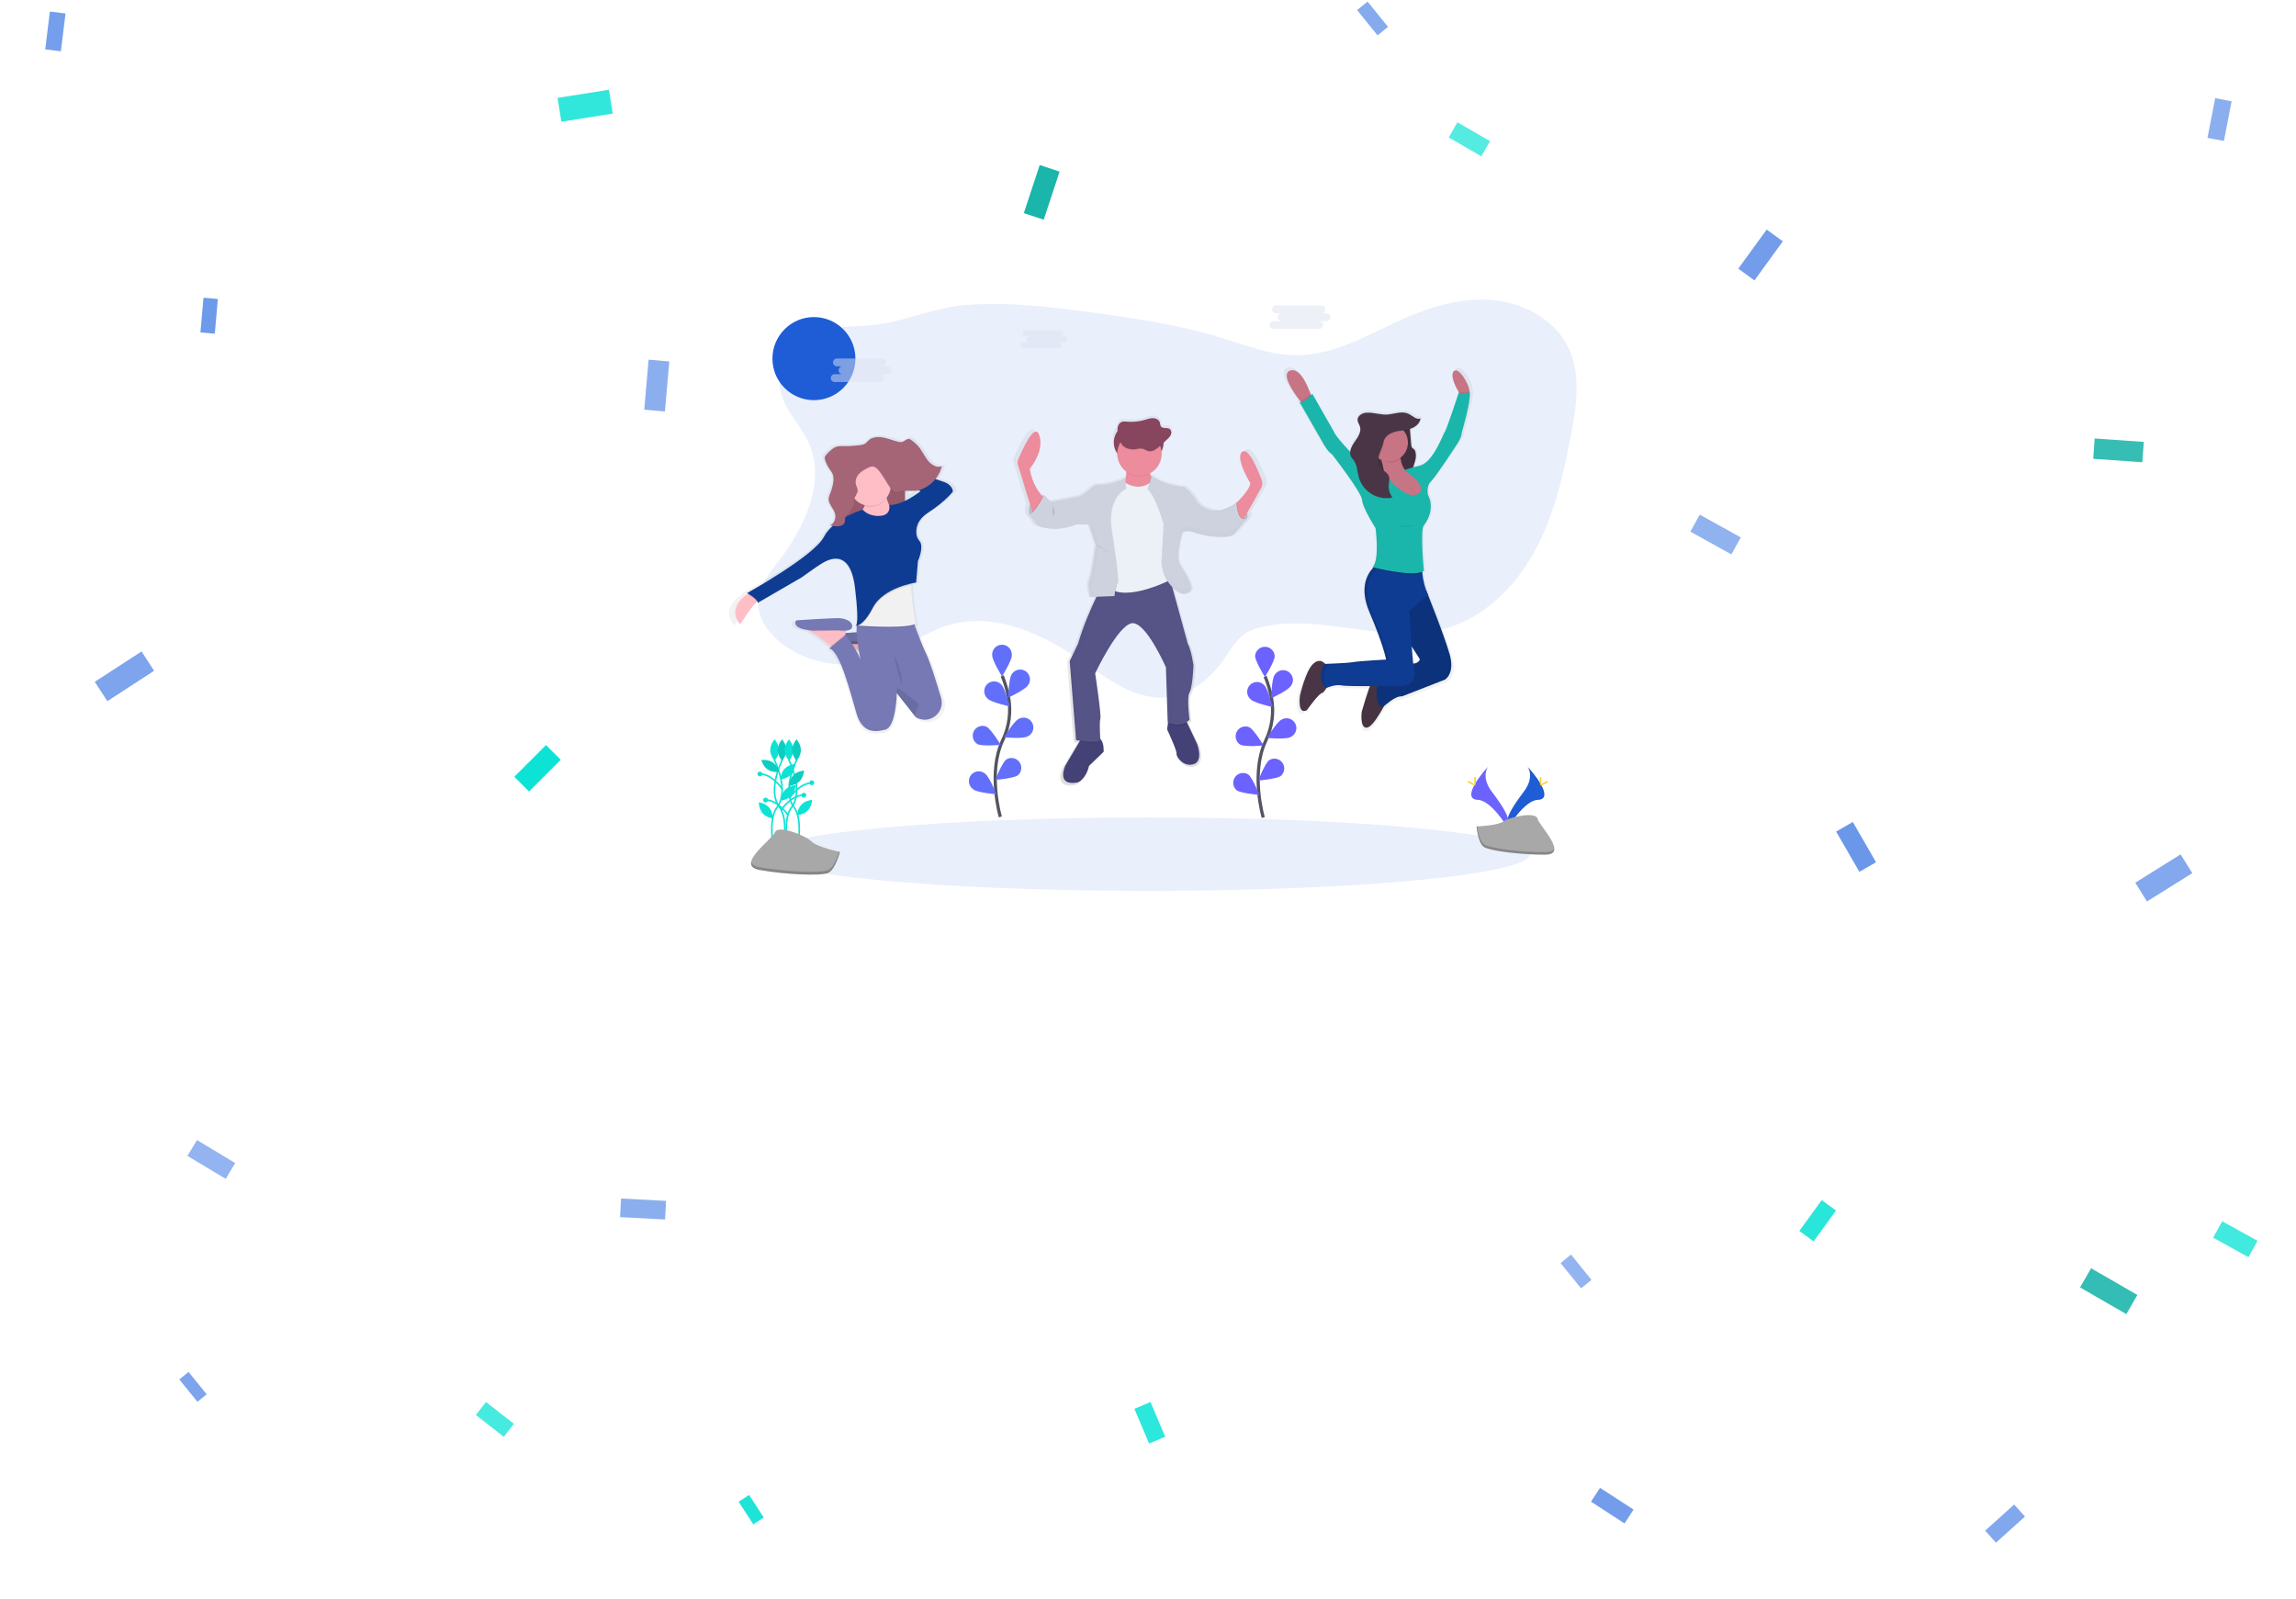 <svg width="1433" height="998" viewBox="0 0 1433 998" fill="none" xmlns="http://www.w3.org/2000/svg">
<path d="M507.995 249.752C522.295 249.752 533.888 238.141 533.888 223.819C533.888 209.497 522.295 197.887 507.995 197.887C493.695 197.887 482.102 209.497 482.102 223.819C482.102 238.141 493.695 249.752 507.995 249.752Z" fill="#1E5DD6"/>
<path opacity="0.1" d="M504.831 276.611C515.703 301.205 501.835 329.525 485.511 350.85C480.047 358.001 474.015 365.498 473.257 374.467C472.344 385.439 479.763 395.525 488.563 402.118C504.614 414.133 526.536 417.848 545.64 411.785C562.148 406.547 576.028 394.716 592.681 389.946C620.529 381.959 650.047 395.201 673.896 411.701C690.778 423.365 708.857 437.578 729.208 435.079C743.528 433.321 755.68 423.253 763.929 411.4C767.911 405.677 771.376 399.262 777.173 395.402C780.621 393.104 784.67 391.888 788.719 391.017C825.696 383.102 864.939 402.419 901.426 392.484C926.071 385.791 945.721 366.268 957.94 343.805C970.16 321.342 975.863 295.978 980.614 270.849C983.989 252.999 986.791 233.716 979.032 217.3C970.823 199.919 951.819 189.382 932.721 187.407C913.623 185.432 894.469 190.882 876.875 198.569C854.892 208.196 833.343 221.673 809.349 221.718C793.008 221.751 777.424 215.47 761.801 210.679C735.68 202.674 708.517 198.697 681.449 195.027C655.534 191.512 629.362 188.244 603.291 190.319C584.844 191.786 568.553 198.848 550.653 202.116C538.984 204.247 527.26 202.674 515.809 206.244C501.707 210.662 487.204 220.898 486.424 237.018C485.689 252.364 499.067 263.564 504.831 276.611Z" fill="#1E5DD6"/>
<path d="M790.245 298.511C787.867 292.302 781.735 277.71 777.697 280.605C772.595 284.264 782.799 300.43 782.799 300.43C783.088 303.397 777.352 309.572 774.277 312.651C774.277 312.406 774.277 312.266 774.277 312.266C774.248 312.383 774.203 312.496 774.144 312.601L773.887 312.461C773.819 312.707 773.695 312.935 773.525 313.125C773.525 312.707 773.498 312.461 773.498 312.461C772.907 314.966 762.603 318.14 762.603 318.14C762.603 318.14 762.325 318.14 761.846 318.14C758.983 318.14 751.531 317.493 748.078 311.959C746.292 308.962 744.007 306.292 741.322 304.066C740.403 303.345 739.286 302.921 738.12 302.85C728.579 302.237 720.854 297.401 719.311 296.369L719.027 296.173L718.966 296.352C718.604 295.833 718.253 295.281 717.924 294.712L717.757 294.405C720.067 293.244 722.01 291.465 723.371 289.266C724.733 287.066 725.46 284.532 725.471 281.944C725.471 281.849 725.471 281.749 725.471 281.654C726.31 280.201 726.752 278.552 726.752 276.873V275.2L728.93 273.259C729.927 272.372 730.957 271.435 731.464 270.213C731.667 269.719 731.759 269.185 731.731 268.651C731.78 268.194 731.712 267.731 731.532 267.308C731.353 266.884 731.069 266.513 730.706 266.23C729.036 265.076 726.251 266.23 725.042 264.624C724.485 263.899 724.585 262.911 724.313 262.058C723.756 260.323 721.751 259.386 719.896 259.358C718.041 259.33 716.264 260.005 714.482 260.513C710.738 261.578 706.83 261.944 702.953 261.595C701.904 261.408 700.828 261.446 699.795 261.707C699.164 261.968 698.604 262.374 698.159 262.892C697.713 263.411 697.396 264.027 697.233 264.691C697.095 265.19 697.013 265.702 696.988 266.219C695.434 267.975 694.575 270.238 694.571 272.584V276.873C694.574 279.163 695.394 281.377 696.882 283.115C697.058 285.134 697.671 287.089 698.678 288.846C699.685 290.604 701.062 292.12 702.714 293.29C702.714 293.401 702.714 293.515 702.714 293.63L702.786 293.674C702.696 295.004 702.491 296.324 702.173 297.618V297.334C702.173 297.334 694.376 301.489 686.022 301.59H685.103C683.455 301.534 681.852 302.136 680.647 303.263C678.174 305.595 673.841 309.282 671.179 309.282C670.622 309.282 656.564 312.032 654.236 312.489L649.886 308.222L649.752 308.473L649.496 308.222C649.02 308.259 648.548 308.328 648.081 308.428C645.854 305.784 641.398 299.637 640.368 291.387C640.368 291.387 649.986 280.415 646.45 270.191C643.431 261.478 635.115 280.153 632.754 285.782C632.341 286.764 632.29 287.861 632.609 288.877L640.423 314.101C639.679 316.056 639.466 318.173 639.805 320.237H639.716L645.408 327.55C645.408 327.55 649.691 329.38 656.391 329.346C661.302 329.354 666.169 328.419 670.727 326.591H672.047L671.797 326.685H678.575L682.886 339.744C682.741 340.932 680.658 357.515 678.987 361.225C678.491 362.464 678.267 363.796 678.33 365.129C678.418 367.692 678.835 370.232 679.572 372.688L683.348 372.548L683.203 372.844C680.006 379.409 674.665 391.107 671.507 402.04L666.01 413.196L670.132 463.231H670.299L670.616 463.281C671.062 463.348 671.73 463.448 672.61 463.56L672.287 464.118L663.203 479.179C663.203 479.179 656.725 492.46 671.056 489.955C671.056 489.955 676.353 488.416 678.514 479.357L687.937 470.505C687.937 470.505 688.377 464.625 685.71 462.277C685.543 459.561 685.119 451.629 685.771 449.721C686.556 447.411 682.429 420.854 682.429 420.854C682.429 420.854 697.345 389.868 706.378 389.098C707.041 389.052 707.705 389.139 708.333 389.355C715.758 391.776 724.753 409.754 727.398 415.349L727.521 415.605V415.656L727.621 415.873V415.934L727.71 416.124V416.174L727.788 416.347V416.386L727.855 416.526V416.582L727.905 416.688V416.732L727.938 416.81V416.855V416.905L727.966 416.972L729.141 451.807L729.258 451.868H729.314L729.214 452.588L728.701 456.186C728.701 456.186 735.179 469.852 734.783 471.581C734.388 473.31 739.1 480.244 745.772 478.32C752.445 476.395 748.473 465.546 748.473 465.546L742.046 452.281L741.762 451.69C742.402 451.296 743.006 450.846 743.567 450.346C743.567 450.346 741.606 436.105 743.567 433.026C745.527 429.947 746.117 415.895 746.117 415.895C746.117 415.895 744.742 406.273 742.386 402.04L732.517 366.758C735.474 369.514 737.774 370.59 739.696 370.518H740.013C740.858 370.534 741.692 370.326 742.43 369.915C742.827 369.691 743.2 369.428 743.544 369.129C743.61 369.072 743.671 369.011 743.728 368.945C746.474 366.636 740.587 357.588 737.251 352.211C734.037 347.023 738.465 332.927 738.799 331.879C739.096 331.66 739.416 331.473 739.751 331.321C740.442 331.024 741.183 330.863 741.935 330.847C745.132 330.958 749.064 332.799 753.932 333.725C757.315 334.301 760.743 334.568 764.174 334.523H764.375C765.739 334.523 766.976 334.495 767.978 334.456C768.893 334.42 769.788 334.178 770.596 333.747C771.289 333.343 771.916 332.835 772.456 332.241L781 322.574L780.777 322.68C781.191 321.584 781.191 320.374 780.777 319.278L789.805 303.659C790.261 302.89 790.537 302.027 790.614 301.135C790.69 300.244 790.564 299.347 790.245 298.511Z" fill="url(#paint0_linear)"/>
<path d="M688.812 469.183L679.717 477.912C677.634 486.837 672.515 488.349 672.515 488.349C658.686 490.814 664.935 477.751 664.935 477.751L673.707 462.885L674.788 461.05C674.788 461.05 681.042 459.153 685.208 460.291C685.734 460.436 686.22 460.699 686.629 461.061C689.241 463.331 688.812 469.183 688.812 469.183Z" fill="#444176"/>
<path d="M744.892 476.964C738.448 478.86 733.903 472.033 734.31 470.32C734.716 468.608 728.423 455.159 728.423 455.159L728.913 451.612L729.37 448.326L739.952 449.085L740.949 451.182L747.153 464.263C747.153 464.263 751.336 475.067 744.892 476.964Z" fill="#444176"/>
<path opacity="0.1" d="M686.729 462.543C685.732 464.256 677.65 463.391 673.713 462.856L674.793 461.021C674.793 461.021 681.048 459.124 685.214 460.262C685.74 460.406 686.226 460.67 686.634 461.032C686.69 461.958 686.729 462.543 686.729 462.543Z" fill="black"/>
<path opacity="0.1" d="M740.96 451.17C735.541 454.785 729.771 452.052 728.902 451.6L729.359 448.314L739.941 449.073L740.96 451.17Z" fill="black"/>
<path d="M742.43 432.183C740.537 435.218 742.43 449.263 742.43 449.263C736.176 454.958 728.79 450.781 728.79 450.781L727.677 416.436C727.677 416.436 715.362 388.161 706.646 388.92C697.929 389.678 683.532 420.229 683.532 420.229C683.532 420.229 687.509 446.413 686.751 448.678C685.994 450.942 686.751 461.959 686.751 461.959C685.426 464.235 671.596 461.959 671.596 461.959L667.62 412.621L672.9 401.61C675.935 390.833 681.092 379.298 684.178 372.827C685.71 369.609 686.734 367.645 686.734 367.645L696.815 365.542L729.537 358.748L741.294 401.61C743.567 405.782 744.892 415.271 744.892 415.271C744.892 415.271 744.324 429.149 742.43 432.183Z" fill="#565387"/>
<g opacity="0.1">
<path opacity="0.1" d="M731.82 450.782L730.706 416.438C730.706 416.438 718.392 388.163 709.675 388.921C709.286 388.959 708.902 389.045 708.534 389.178C717.033 392.006 727.676 416.438 727.676 416.438L728.79 450.782C731.114 451.968 733.734 452.447 736.326 452.16C734.755 451.971 733.229 451.504 731.82 450.782Z" fill="black"/>
<path opacity="0.1" d="M674.604 461.976L670.627 412.639L675.929 401.611C678.965 390.834 684.122 379.298 687.208 372.828C688.739 369.609 689.764 367.646 689.764 367.646L699.845 365.543L729.715 359.323L729.553 358.727L696.815 365.543L686.734 367.646C686.734 367.646 685.709 369.609 684.178 372.828C681.081 379.298 675.935 390.856 672.899 401.611L667.597 412.616L671.574 461.954C671.574 461.954 679.126 463.198 683.604 462.925C680.59 462.761 677.586 462.444 674.604 461.976Z" fill="black"/>
</g>
<path d="M651.563 309.131C651.563 309.131 640.763 309.689 642.278 321.085L645.308 321.464L649.853 316.533L652.125 312.361V311.412L651.563 309.131Z" fill="#CED2DF"/>
<path opacity="0.1" d="M651.563 309.131C651.563 309.131 640.763 309.689 642.278 321.085L645.308 321.464L649.853 316.533L652.125 312.361V311.412L651.563 309.131Z" fill="black"/>
<path d="M771.704 313.305C771.704 313.305 780.616 318.046 778.338 323.552L775.497 324.667L771.71 322.581L771.153 317.65L771.532 314.236L771.704 313.305Z" fill="#CED2DF"/>
<path opacity="0.1" d="M771.704 313.305C771.704 313.305 780.616 318.046 778.338 323.552L775.497 324.667L771.71 322.581L771.153 317.65L771.532 314.236L771.704 313.305Z" fill="black"/>
<path d="M714.488 264.344H706.907C700.42 264.344 695.161 269.611 695.161 276.108C695.161 282.605 700.42 287.872 706.907 287.872H714.488C720.975 287.872 726.234 282.605 726.234 276.108C726.234 269.611 720.975 264.344 714.488 264.344Z" fill="#88455E"/>
<path d="M651.49 310.742L644.857 321.341L644.3 319.455L635.288 290.048C634.98 289.045 635.029 287.967 635.427 286.996C637.705 281.452 645.737 263.011 648.65 271.629C652.058 281.669 642.774 292.502 642.774 292.502C643.832 301.293 648.761 307.663 650.699 309.872C651.189 310.447 651.49 310.742 651.49 310.742Z" fill="#EC8C9C"/>
<path d="M770.284 315.295C770.284 315.295 780.705 305.427 780.309 301.445C780.309 301.445 770.457 285.508 775.386 281.921C779.284 279.066 785.205 293.457 787.5 299.576C787.803 300.391 787.925 301.263 787.856 302.13C787.788 302.997 787.531 303.839 787.104 304.596L774.651 326.68L770.284 315.295Z" fill="#EC8C9C"/>
<path d="M702.83 287.784C702.83 287.784 704.724 299.927 699.232 304.485C693.741 309.042 714.961 309.014 714.961 309.014L722.541 301.991C722.541 301.991 713.825 293.831 716.476 287.762L702.83 287.784Z" fill="#EC8C9C"/>
<path opacity="0.1" d="M702.452 301.634C702.452 301.634 710.6 307.708 718.743 300.875L732.004 328.392L731.247 361.977C731.247 361.977 703.772 376.207 692.404 367.483C681.037 358.759 690.511 354.201 690.511 354.201L687.859 328.397L690.7 311.696C690.7 311.696 695.813 303.725 696.197 303.725C696.581 303.725 702.452 301.634 702.452 301.634Z" fill="black"/>
<path d="M702.452 301.255C702.452 301.255 710.6 307.34 718.748 300.496L732.01 328.013L731.252 361.598C731.252 361.598 703.777 375.828 692.41 367.104C681.042 358.38 690.516 353.822 690.516 353.822L687.865 328.018L690.706 311.318C690.706 311.318 695.818 303.346 696.203 303.346C696.587 303.346 702.452 301.255 702.452 301.255Z" fill="#EBF1F6"/>
<path opacity="0.1" d="M702.452 298.416C702.452 298.416 694.727 302.823 686.339 302.605C685.552 302.58 684.768 302.713 684.033 302.994C683.298 303.276 682.626 303.701 682.056 304.245C679.667 306.543 675.484 310.18 672.894 310.18C672.337 310.18 656.219 313.404 656.219 313.404L651.958 309.137C651.958 309.137 645.608 321.565 642.579 320.996L648.076 328.208C648.076 328.208 658.497 332.76 672.136 327.26H680.095L684.261 340.162C684.261 340.162 682.178 357.622 680.474 361.415C678.77 365.208 681.031 372.61 681.031 372.61L695.997 372.052C695.997 372.052 696.754 364.65 697.89 363.685C699.026 362.72 693.914 330.099 693.914 330.099C693.914 330.099 690.505 311.692 703.009 305.054L702.452 298.416Z" fill="black"/>
<path opacity="0.1" d="M696.81 365.564C696.259 367.816 695.866 370.103 695.635 372.409L684.178 372.844C685.71 369.625 686.734 367.662 686.734 367.662L696.81 365.564Z" fill="black"/>
<path opacity="0.1" d="M651.49 310.743L644.857 321.341L644.3 319.456C646.734 317.035 649.585 311.976 650.722 309.867C651.189 310.447 651.49 310.743 651.49 310.743Z" fill="black"/>
<path d="M702.452 298.416C702.452 298.416 694.342 302.823 685.96 302.605C685.173 302.58 684.389 302.713 683.654 302.994C682.919 303.276 682.247 303.701 681.677 304.245C679.288 306.543 675.105 310.18 672.515 310.18C671.958 310.18 655.84 313.404 655.84 313.404L651.562 309.131C651.562 309.131 645.213 321.559 642.183 320.99L647.68 328.203C647.68 328.203 658.101 332.755 671.741 327.255H679.7L683.866 340.151C683.866 340.151 681.783 357.61 680.079 361.404C678.374 365.197 680.636 372.599 680.636 372.599L695.601 372.041C695.601 372.041 696.359 364.639 697.495 363.674C698.631 362.709 693.518 330.088 693.518 330.088C693.518 330.088 690.109 311.681 702.613 305.043L702.452 298.416Z" fill="#CED2DF"/>
<path opacity="0.1" d="M718.748 297.266C718.748 297.266 726.479 303.167 736.799 303.848C737.929 303.919 739.008 304.338 739.891 305.047C742.493 307.258 744.699 309.9 746.413 312.856C750.579 319.689 760.81 318.931 760.81 318.931C760.81 318.931 770.757 315.802 771.325 313.353C771.325 313.353 771.609 326.74 777.864 323.505L769.638 332.999C769.119 333.598 768.484 334.085 767.77 334.43C767.056 334.774 766.28 334.969 765.488 335.001C762.397 335.124 757.028 335.163 752.495 334.282C745.672 332.954 740.748 329.73 737.15 332.575C737.15 332.575 732.416 347.373 735.635 352.689C738.855 358.005 744.547 366.919 741.89 369.2C739.233 371.482 736.014 371.287 730.712 365.787C725.41 360.287 724.836 350.988 724.836 350.988L726.161 327.08C726.161 327.08 721.049 309.052 716.136 305.449L718.748 297.266Z" fill="black"/>
<path opacity="0.1" d="M778.616 323.264L770.368 332.797C769.819 333.43 769.141 333.936 768.379 334.281C767.702 334.587 766.972 334.76 766.229 334.789C763.138 334.917 757.769 334.956 753.235 334.069C746.853 332.825 742.13 329.925 738.599 331.883C738.348 332.021 738.11 332.179 737.886 332.357C737.886 332.357 733.152 347.155 736.371 352.471C739.59 357.787 745.282 366.701 742.625 368.982C742.181 369.374 741.682 369.699 741.144 369.947C738.76 371.024 735.803 370.092 731.447 365.569C726.145 360.063 725.571 350.77 725.571 350.77L726.897 326.862C726.897 326.862 721.784 308.834 716.872 305.231L719.038 297.449C720.531 298.464 727.983 303.234 737.195 303.842C738.324 303.913 739.404 304.332 740.286 305.041C742.889 307.253 745.094 309.894 746.808 312.85C750.974 319.683 761.206 318.925 761.206 318.925C763.658 318.141 766.054 317.187 768.374 316.069C769.827 315.355 771.108 314.574 771.715 313.838C771.886 313.645 772.01 313.416 772.077 313.168C772.077 313.168 772.367 326.489 778.616 323.264Z" fill="black"/>
<path d="M778.237 323.457L769.994 333.001C769.541 333.525 768.998 333.963 768.39 334.295C767.612 334.718 766.747 334.957 765.862 334.992C762.771 335.121 757.401 335.16 752.868 334.273C746.713 333.073 742.096 330.329 738.615 331.896C738.217 332.07 737.843 332.293 737.501 332.56C737.501 332.56 732.767 347.359 735.986 352.675C739.206 357.991 744.898 366.904 742.241 369.186C741.897 369.482 741.524 369.742 741.127 369.961C738.676 371.317 735.647 370.519 731.052 365.772C725.749 360.266 725.176 350.973 725.176 350.973L726.501 327.066C726.501 327.066 721.388 309.038 716.476 305.434L718.748 297.273L719.021 297.463C720.514 298.478 727.966 303.248 737.178 303.856C738.307 303.927 739.387 304.345 740.269 305.055C742.872 307.267 745.078 309.908 746.791 312.864C750.957 319.697 761.189 318.939 761.189 318.939C763.642 318.155 766.037 317.201 768.357 316.083C770.078 315.201 771.481 314.236 771.699 313.355C771.699 313.355 771.699 313.528 771.699 313.835C771.866 316.138 772.701 326.307 778.237 323.457Z" fill="#CED2DF"/>
<path opacity="0.1" d="M716.643 288.068H702.719C703.025 290.286 703.113 292.528 702.981 294.762C705.107 296.26 707.599 297.15 710.192 297.337C712.784 297.524 715.378 297 717.696 295.822C716.359 293.345 715.546 290.534 716.643 288.068Z" fill="black"/>
<path d="M711.168 297.076C718.806 297.076 724.997 290.875 724.997 283.225C724.997 275.576 718.806 269.375 711.168 269.375C703.53 269.375 697.339 275.576 697.339 283.225C697.339 290.875 703.53 297.076 711.168 297.076Z" fill="#EC8C9C"/>
<path opacity="0.1" d="M708.294 280.762C709.837 280.577 711.38 280.031 712.9 280.338C714.282 280.617 715.457 281.57 716.838 281.86C719.5 282.418 721.973 280.455 723.984 278.625L728.328 274.665C729.292 273.789 730.283 272.869 730.779 271.664C731.274 270.459 731.102 268.875 730.043 268.116C728.456 267 725.721 268.116 724.574 266.532C724.056 265.818 724.134 264.858 723.867 264.005C723.31 262.298 721.394 261.367 719.6 261.344C717.807 261.322 716.092 261.98 714.376 262.46C710.762 263.51 706.984 263.871 703.237 263.525C702.226 263.34 701.186 263.376 700.19 263.631C699.577 263.893 699.034 264.296 698.605 264.806C698.175 265.317 697.871 265.921 697.718 266.571C696.86 269.605 698.325 274.497 699.795 277.214C701.265 279.93 705.359 281.124 708.294 280.762Z" fill="black"/>
<path d="M708.294 280.383C709.837 280.199 711.38 279.652 712.9 279.959C714.282 280.238 715.457 281.191 716.838 281.482C719.5 282.039 721.973 280.076 723.984 278.246L728.328 274.286C729.292 273.41 730.283 272.49 730.779 271.285C731.274 270.08 731.102 268.496 730.043 267.737C728.456 266.622 725.721 267.737 724.574 266.153C724.056 265.439 724.134 264.48 723.867 263.626C723.31 261.919 721.394 260.988 719.6 260.965C717.807 260.943 716.092 261.601 714.376 262.081C710.762 263.131 706.984 263.492 703.237 263.146C702.226 262.961 701.186 262.997 700.19 263.252C699.577 263.515 699.034 263.917 698.605 264.428C698.175 264.938 697.871 265.542 697.718 266.192C696.86 269.227 698.325 274.118 699.795 276.835C701.265 279.551 705.359 280.717 708.294 280.383Z" fill="#88455E"/>
<path opacity="0.1" d="M684.172 340.25C684.172 340.25 687.202 340.629 688.717 342.526C690.232 344.422 692.883 344.991 692.883 344.991" fill="black"/>
<path opacity="0.1" d="M656.887 315.199C656.887 315.199 659.36 320.727 657.834 321.285C656.308 321.843 656.887 325.837 656.887 325.837" fill="black"/>
<g opacity="0.1">
<path opacity="0.1" d="M657.739 313.302C657.739 313.302 673.841 310.078 674.398 310.078C676.993 310.078 681.17 306.441 683.56 304.143C684.286 303.446 685.18 302.948 686.155 302.698H685.949C685.162 302.674 684.378 302.806 683.643 303.087C682.908 303.369 682.236 303.794 681.666 304.338C679.277 306.636 675.094 310.273 672.504 310.273C672.053 310.273 661.749 312.32 657.566 313.152L657.739 313.302Z" fill="black"/>
<path opacity="0.1" d="M702.474 299.212V298.504C698.601 300.482 694.432 301.818 690.132 302.459C694.399 302.078 698.571 300.981 702.474 299.212Z" fill="black"/>
<path opacity="0.1" d="M682.563 372.502C682.563 372.502 680.29 365.1 682.006 361.307C683.721 357.514 685.793 340.054 685.793 340.054L681.638 327.152H673.657L673.172 327.342H679.717L683.866 340.25C683.866 340.25 681.783 357.709 680.079 361.502C678.374 365.295 680.636 372.697 680.636 372.697L695.601 372.139V372.022L682.563 372.502Z" fill="black"/>
</g>
<g opacity="0.1">
<path opacity="0.1" d="M742.43 366.149C742.087 366.445 741.714 366.705 741.317 366.925C738.866 368.28 735.836 367.482 731.241 362.735C727.031 358.368 725.805 351.579 725.477 349.008L725.365 350.971C725.365 350.971 725.922 360.27 731.241 365.77C735.836 370.534 738.866 371.315 741.317 369.959C741.714 369.74 742.087 369.48 742.43 369.184C743.227 368.498 743.271 367.209 742.854 365.603C742.75 365.811 742.606 365.997 742.43 366.149Z" fill="black"/>
<path opacity="0.1" d="M775.559 323.74L770.195 329.949C769.742 330.472 769.198 330.911 768.591 331.243C767.813 331.666 766.947 331.905 766.062 331.94C762.971 332.068 757.602 332.107 753.069 331.22C746.914 330.021 742.297 327.277 738.816 328.844C738.418 329.017 738.044 329.24 737.702 329.508C737.702 329.508 734.644 339.069 735.112 345.578C735.474 339.493 737.702 332.542 737.702 332.542C738.044 332.275 738.418 332.052 738.816 331.879C742.302 330.311 746.914 333.055 753.069 334.255C757.602 335.136 762.966 335.097 766.062 334.974C766.947 334.939 767.813 334.7 768.591 334.277C769.197 333.95 769.74 333.518 770.195 333L778.444 323.467C778.017 323.733 777.534 323.896 777.033 323.944C776.533 323.991 776.028 323.921 775.559 323.74Z" fill="black"/>
</g>
<path d="M533.342 392.066C533.409 392.131 533.494 392.172 533.585 392.184C533.676 392.196 533.769 392.178 533.85 392.133C533.678 392.136 533.507 392.114 533.342 392.066Z" fill="url(#paint1_linear)"/>
<path d="M590.102 299.665C589.099 299.375 587.668 298.901 585.947 298.298C587.735 295.994 589.044 293.354 589.796 290.534L589.651 290.589C589.701 290.417 589.751 290.249 589.796 290.071C586.493 291.415 582.839 289.139 580.511 286.216C578.183 283.293 576.612 279.668 574.061 276.979C572.998 275.909 571.855 274.923 570.642 274.028C569.89 273.47 569.082 272.84 568.163 272.812C566.676 272.768 565.512 274.229 564.081 274.658C563.139 274.871 562.158 274.834 561.235 274.553C557.542 273.705 553.994 272.137 550.224 271.724C548.206 271.475 546.159 271.706 544.247 272.399C542.354 273.119 541.49 274.552 539.959 275.702C538.288 276.934 535.024 276.906 533.08 277.124C530.722 277.394 528.347 277.493 525.974 277.42C524.61 277.301 523.237 277.352 521.886 277.57C519.062 278.189 516.795 280.437 514.678 282.59C514.101 283.078 513.685 283.729 513.487 284.459C513.459 284.665 513.459 284.873 513.487 285.078C513.465 285.641 513.562 286.201 513.771 286.724C514.422 288.66 515.343 290.495 516.505 292.174C517.369 293.412 518.377 294.578 518.867 296.045C519.099 296.766 519.221 297.518 519.229 298.276C519.205 299.081 519.121 299.882 518.978 300.675C518.604 302.865 517.99 305.007 517.146 307.061C516.622 308.116 516.261 309.245 516.076 310.408C516.061 310.646 516.061 310.885 516.076 311.122C515.937 314.804 519.647 317.453 520.365 321.113C520.424 321.416 520.459 321.724 520.471 322.033C520.393 324.314 519.095 326.546 517.179 327.433C517.346 327.499 517.519 327.555 517.692 327.611C517.527 327.715 517.356 327.808 517.179 327.89C517.53 328.024 517.887 328.141 518.249 328.236C516.071 330.135 514.241 332.4 512.84 334.929C506.396 346.945 462.753 370.478 462.753 370.478L463.399 370.847L462.876 371.187C459.099 373.703 450.238 381.038 458.247 390.314C458.247 390.314 464.502 380.43 468.885 376.218C469.08 376.029 469.275 375.856 469.442 375.694C469.539 375.842 469.603 376.009 469.632 376.184C469.661 376.359 469.653 376.538 469.609 376.709L498.304 360.561C498.304 360.561 508.502 353.41 511.348 351.798C513.351 350.548 515.531 349.607 517.814 349.008L517.48 349.148C518.553 348.852 519.659 348.695 520.772 348.679C525.851 348.757 531.354 352.484 533.164 367.238C535.592 386.995 534.467 390.559 533.687 391.045C533.591 391.038 533.496 391.021 533.403 390.995C533.428 391.016 533.454 391.034 533.481 391.05C533.376 391.043 533.271 391.024 533.17 390.995C533.226 391.046 533.294 391.082 533.368 391.1C533.442 391.118 533.52 391.116 533.593 391.095C533.646 391.111 533.701 391.116 533.756 391.109C533.81 391.102 533.863 391.084 533.91 391.056C534.038 391.063 534.167 391.063 534.295 391.056C534.295 391.238 534.282 391.424 534.256 391.614C534.217 391.614 534.027 391.72 534.256 391.731C534.194 392.846 534.2 394.057 534.256 395.323C531.733 395.463 529.21 395.613 527.015 395.747L527.21 394.704L527.299 394.235C529.237 394.079 531.075 393.51 531.293 391.937C531.766 388.479 527.026 386.633 522.994 386.404C518.961 386.175 494.778 387.787 494.778 387.787C494.778 387.787 491.153 392.489 502.654 393.923C502.995 394.102 503.35 394.287 503.718 394.481C508.223 397.052 514.333 401.788 517.263 404.12L517.669 404.443L516.355 405.514C523.467 407.126 530.346 434.347 534.139 446.792C537.932 459.237 546.23 458.785 553.109 456.938C559.553 455.209 560.349 436.467 560.455 434.113V433.873L571.917 448.053L572.786 449.129C573.12 449.304 573.451 449.468 573.777 449.62C582.455 453.753 592.04 445.827 589.317 436.79C586.56 427.682 582.282 414.21 579.431 408.515C577.041 403.746 573.956 395.825 572.084 390.866C572.327 390.769 572.564 390.655 572.792 390.526C572.792 390.526 572.747 390.303 572.675 389.896L572.792 389.834C572.792 389.834 570.007 375.488 569.884 365.291C569.884 365.112 569.884 364.926 569.884 364.733C569.884 364.621 569.884 364.51 569.884 364.404C571.956 363.93 573.271 363.746 573.271 363.746L573.31 363.299L573.07 363.35L574.223 350.135C574.223 350.135 578.456 341.116 575.214 337.361C574.229 336.264 573.571 334.911 573.315 333.457C572.758 330.004 573.315 324.242 580.862 319.456C592.48 312.076 597.014 306.069 597.014 306.069C597.014 306.069 597.214 301.762 590.102 299.665ZM567.027 308.835V302.727C569.183 302.621 571.382 302.872 573.549 302.727C574.613 302.653 575.666 302.475 576.696 302.197L577.219 302.56C574.05 305.002 570.634 307.105 567.027 308.835ZM534.083 404.577C534.935 405.168 535.793 405.782 536.634 406.401C537.157 409.413 537.62 411.539 537.653 411.689C536.692 409.21 535.496 406.829 534.083 404.577Z" fill="url(#paint2_linear)"/>
<path d="M552.496 399.557L551.995 402.284L551.611 404.371L550.909 408.186L544.103 412.955C544.103 412.955 543.49 412.431 542.476 411.6C539.692 409.302 533.827 404.638 529.522 402.117C528.415 401.409 527.218 400.856 525.963 400.471L552.496 399.557Z" fill="#FFBDC6"/>
<path opacity="0.1" d="M552.496 399.557L551.995 402.284C550.495 402.368 548.99 402.291 547.506 402.056L531.627 402.284C530.875 402.24 530.173 402.178 529.516 402.111C528.41 401.404 527.212 400.85 525.957 400.466L552.496 399.557Z" fill="black"/>
<path d="M547.506 401.61C547.506 401.61 555.448 402.971 555.899 399.563C556.35 396.154 551.817 394.358 547.968 394.102C544.119 393.845 520.967 395.474 520.967 395.474C520.967 395.474 516.884 400.924 531.627 401.833L547.506 401.61Z" fill="#7679B4"/>
<path opacity="0.1" d="M552.496 399.557L551.995 402.284L551.611 404.371L550.909 408.186L544.103 412.955C544.103 412.955 543.49 412.431 542.476 411.6C539.692 409.302 533.827 404.638 529.522 402.117C528.415 401.409 527.218 400.856 525.963 400.471L552.496 399.557Z" fill="black"/>
<path opacity="0.1" d="M552.496 399.557L551.995 402.284C550.495 402.368 548.99 402.291 547.506 402.056L531.627 402.284C530.875 402.24 530.173 402.178 529.516 402.111C528.41 401.404 527.212 400.85 525.957 400.466L552.496 399.557Z" fill="black"/>
<path opacity="0.1" d="M547.506 401.61C547.506 401.61 555.448 402.971 555.899 399.563C556.35 396.154 551.817 394.358 547.968 394.102C544.119 393.845 520.967 395.474 520.967 395.474C520.967 395.474 516.884 400.924 531.627 401.833L547.506 401.61Z" fill="black"/>
<path d="M564.855 289.598H523.345V338.897H564.855V289.598Z" fill="#A66477"/>
<path opacity="0.1" d="M564.855 289.598H523.345V338.897H564.855V289.598Z" fill="black"/>
<path d="M474.689 373.999C474.004 374.172 473.135 374.83 472.16 375.789C467.966 379.939 461.985 389.673 461.985 389.673C454.321 380.536 462.803 373.312 466.44 370.83C467.32 370.228 467.911 369.904 467.911 369.904L474.689 373.999Z" fill="#FFBDC6"/>
<path d="M552.045 305.16C552.045 305.16 554.089 319.473 561.118 322.882C568.147 326.29 552.045 332.649 552.045 332.649L530.04 324.471C530.04 324.471 542.515 320.383 540.02 308.34L552.045 305.16Z" fill="#FFBDC6"/>
<path d="M528.474 391.262L527.973 393.989L527.589 396.076L526.887 399.891L520.081 404.66C520.081 404.66 519.468 404.136 518.455 403.305C515.67 401.007 509.805 396.343 505.5 393.822C504.394 393.115 503.196 392.561 501.941 392.177L528.474 391.262Z" fill="#FFBDC6"/>
<path opacity="0.1" d="M528.474 391.262L527.973 393.989C526.473 394.073 524.968 393.996 523.484 393.761L507.605 393.989C506.853 393.945 506.151 393.883 505.494 393.816C504.388 393.109 503.191 392.555 501.935 392.171L528.474 391.262Z" fill="black"/>
<path d="M523.462 393.309C523.462 393.309 531.404 394.671 531.855 391.262C532.306 387.854 527.773 386.036 523.913 385.813C520.053 385.589 496.917 387.174 496.917 387.174C496.917 387.174 492.835 392.623 507.577 393.533L523.462 393.309Z" fill="#7679B4"/>
<path opacity="0.1" d="M527.567 396.082L526.865 399.897L520.059 404.666C520.059 404.666 519.446 404.142 518.432 403.311L527.433 395.92L527.567 396.082Z" fill="black"/>
<path d="M572.474 448.092C572.162 447.939 571.847 447.777 571.527 447.606L570.698 446.546L559.737 432.601V432.847C559.664 435.162 558.873 453.625 552.713 455.326C546.136 457.145 538.193 457.597 534.568 445.33C530.942 433.064 524.359 406.256 517.552 404.666L527.645 396.372C527.645 396.372 534.328 404.181 537.057 411.7C536.957 411.221 532.34 389.628 536.149 385.812H569.266C569.266 385.812 574.368 400.394 577.888 407.623C580.617 413.234 584.711 426.499 587.356 435.474C589.974 444.354 580.829 452.164 572.474 448.092Z" fill="#7679B4"/>
<path opacity="0.1" d="M571.55 389.897C566.442 392.925 543.986 391.693 536.667 391.202L534.679 391.057C534.462 391.057 534.712 390.934 534.712 390.934L534.918 388.87L540.36 375.014L569.511 358.102C568.921 359.881 568.72 362.609 568.77 365.738C568.915 375.767 571.55 389.897 571.55 389.897Z" fill="black"/>
<path d="M571.55 389.221C566.442 392.25 543.986 391.017 536.667 390.527L534.679 390.382H534.35L534.712 390.287L536.506 389.813L540.36 374.361L569.511 357.438C568.921 359.217 568.72 361.945 568.77 365.074C568.915 375.086 571.55 389.221 571.55 389.221Z" fill="#F2F1F2"/>
<path opacity="0.1" d="M568.771 365.051C562.844 366.418 549.8 370.439 544.788 380.112C541.446 386.571 538.661 389.343 536.673 390.504L534.685 390.359L534.718 390.236L536.511 389.762L540.366 374.311L569.517 357.387C568.915 359.216 568.72 361.922 568.771 365.051Z" fill="black"/>
<path opacity="0.1" d="M467.883 369.91L474.689 373.999C474.004 374.172 473.135 374.83 472.16 375.789C471.603 374.116 468.028 371.818 466.412 370.836C467.292 370.234 467.883 369.91 467.883 369.91Z" fill="black"/>
<path opacity="0.1" d="M533.488 390.643C533.412 390.686 533.324 390.703 533.238 390.692C533.151 390.681 533.071 390.642 533.008 390.582C533.164 390.626 533.326 390.647 533.488 390.643Z" fill="black"/>
<path d="M548.865 321.971C548.865 321.971 542.738 322.652 538.427 318.111C538.427 318.111 520.281 323.338 514.155 335.152C508.028 346.966 466.29 370.138 466.29 370.138C466.29 370.138 473.53 374.226 472.867 376.274L500.314 360.371C500.314 360.371 510.067 353.325 512.79 351.736C515.514 350.146 530.485 340.379 533.66 366.958C536.834 393.538 533.66 390.386 533.66 390.386C533.66 390.386 538.199 391.976 544.799 379.23C551.399 366.484 571.795 363.556 571.795 363.556L572.909 350.168C572.909 350.168 576.958 341.288 573.855 337.584C572.909 336.494 572.281 335.165 572.04 333.741C571.522 330.338 572.04 324.665 579.28 319.952C590.419 312.7 594.708 306.777 594.708 306.777C594.708 306.777 594.936 302.459 588.13 300.418C581.324 298.376 553.649 287.242 553.649 287.242L552.741 291.102L574.518 306.553C574.518 306.553 563.63 315.411 555.025 315.188C554.991 315.149 556.578 321.743 548.865 321.971Z" fill="#0F3C93"/>
<path opacity="0.1" d="M553.07 311.391C552.534 309.56 552.115 307.697 551.817 305.812L539.792 309.014C540.318 311.312 540.224 313.709 539.519 315.959C541.977 316.616 544.573 316.532 546.983 315.718C549.393 314.905 551.511 313.397 553.07 311.385V311.391Z" fill="black"/>
<path d="M543.083 315.725C550.226 315.725 556.016 309.926 556.016 302.773C556.016 295.619 550.226 289.82 543.083 289.82C535.941 289.82 530.151 295.619 530.151 302.773C530.151 309.926 535.941 315.725 543.083 315.725Z" fill="#FFBDC6"/>
<path opacity="0.1" d="M549.956 273.313C553.543 273.721 556.957 275.266 560.488 276.102C561.371 276.38 562.311 276.416 563.212 276.208C564.582 275.784 565.696 274.345 567.111 274.39C567.985 274.39 568.781 275.015 569.483 275.589C570.646 276.473 571.739 277.444 572.753 278.495C575.186 281.145 576.701 284.715 578.924 287.593C581.146 290.472 584.649 292.714 587.807 291.392C585.663 299.759 578.623 306.157 571.015 306.676C567.979 306.882 564.888 306.252 561.931 307.144C561.198 307.444 560.425 307.632 559.636 307.702C557.965 307.702 556.584 306.146 555.526 304.634C553.053 301.075 551.07 297.037 548.285 293.796C547.366 292.725 546.28 291.704 544.983 291.509C543.685 291.314 542.487 291.933 541.329 292.535C539.419 293.528 537.464 294.555 535.982 296.25C534.501 297.946 533.565 300.484 534.178 302.782C534.506 304.021 535.264 305.136 535.291 306.436C535.291 308.5 533.498 310.011 533.136 312.014C533.056 312.859 533.027 313.709 533.047 314.558C532.885 317.313 531.092 319.578 529.209 321.301C528.48 321.976 527.667 322.696 527.455 323.739C527.31 324.447 527.455 325.201 527.36 325.92C527.087 327.711 525.305 328.614 523.729 328.849C521.888 329.119 520.009 328.896 518.282 328.202C520.51 327.158 521.841 324.185 521.328 321.508C520.627 317.821 516.929 315.177 517.24 311.417C517.415 310.266 517.76 309.147 518.265 308.098C519.072 306.07 519.659 303.96 520.014 301.806C520.378 300.148 520.342 298.427 519.908 296.786C519.435 295.341 518.471 294.192 517.647 292.97C516.531 291.31 515.65 289.502 515.029 287.599C514.804 287.036 514.718 286.428 514.779 285.825C514.958 285.114 515.346 284.473 515.893 283.984C517.92 281.859 520.092 279.645 522.788 279.031C524.076 278.816 525.386 278.765 526.686 278.88C528.957 278.953 531.23 278.856 533.487 278.59C535.347 278.373 538.5 278.401 540.07 277.185C541.535 276.069 542.365 274.647 544.175 273.933C546.022 273.255 548.008 273.043 549.956 273.313Z" fill="black"/>
<path opacity="0.1" d="M557.147 407.055C557.147 407.055 564.632 421.82 562.365 426.366L557.147 407.055Z" fill="black"/>
<path opacity="0.1" d="M570.72 446.547L559.759 432.601V432.847C559.759 432.847 559.124 428.34 561.212 429.857C565.785 433.17 573.103 438.603 573.259 439.541C573.415 440.478 571.778 444.237 570.72 446.547Z" fill="black"/>
<g opacity="0.1">
<path opacity="0.1" d="M555.209 315.149C555.209 315.149 556.133 318.987 553.142 320.905C557.748 320.113 557.949 316.527 557.81 314.965C556.95 315.104 556.079 315.166 555.209 315.149Z" fill="black"/>
<path opacity="0.1" d="M469.019 369.228C469.019 369.228 510.758 346.057 516.884 334.242C521.279 325.764 531.866 320.682 537.492 318.484C533.387 319.862 519.574 325.145 514.383 335.152C508.257 346.966 466.518 370.137 466.518 370.137L469.019 369.228Z" fill="black"/>
<path opacity="0.1" d="M563.329 313.347C570.43 311.116 577.22 305.611 577.22 305.611L555.442 290.16L555.938 288.04L553.855 287.203L552.947 291.063L574.724 306.514C571.23 309.266 567.401 311.562 563.329 313.347Z" fill="black"/>
<path opacity="0.1" d="M563.468 365.703C566.251 364.752 569.106 364.03 572.006 363.544L572.045 363.104C569.124 363.746 566.256 364.615 563.468 365.703Z" fill="black"/>
<path opacity="0.1" d="M537.074 389.505H536.873C536.798 389.547 536.71 389.564 536.624 389.553C536.538 389.542 536.457 389.504 536.395 389.443C536.55 389.487 536.712 389.508 536.873 389.505C537.62 389.07 538.739 385.678 536.395 366.043C533.888 345.081 524.052 346.727 518.667 349.136C524.169 347.619 531.744 348.93 533.899 366.953C536.244 386.587 535.125 389.984 534.378 390.414C535.346 390.378 536.282 390.062 537.074 389.505Z" fill="black"/>
<path opacity="0.1" d="M534.379 390.419C534.217 390.422 534.055 390.401 533.899 390.357C533.962 390.418 534.043 390.456 534.129 390.467C534.215 390.478 534.303 390.461 534.379 390.419Z" fill="black"/>
</g>
<path d="M549.956 272.874C553.543 273.281 556.957 274.826 560.488 275.663C561.371 275.94 562.311 275.977 563.212 275.769C564.582 275.345 565.696 273.906 567.111 273.951C567.985 273.951 568.781 274.575 569.483 275.15C570.646 276.033 571.739 277.005 572.753 278.056C575.186 280.706 576.701 284.276 578.924 287.154C581.146 290.032 584.649 292.274 587.807 290.952C585.663 299.32 578.623 305.718 571.015 306.236C567.979 306.443 564.888 305.812 561.931 306.705C561.198 307.004 560.425 307.192 559.636 307.263C557.965 307.263 556.584 305.706 555.526 304.195C553.053 300.636 551.07 296.597 548.285 293.357C547.366 292.286 546.28 291.265 544.983 291.07C543.685 290.874 542.487 291.494 541.329 292.096C539.419 293.089 537.464 294.115 535.982 295.811C534.501 297.507 533.565 300.045 534.178 302.343C534.506 303.581 535.264 304.697 535.291 305.996C535.291 308.06 533.498 309.572 533.136 311.575C533.056 312.42 533.027 313.269 533.047 314.118C532.885 316.874 531.092 319.138 529.209 320.862C528.48 321.537 527.667 322.257 527.455 323.3C527.31 324.008 527.455 324.761 527.36 325.481C527.087 327.271 525.305 328.175 523.729 328.409C521.888 328.679 520.009 328.456 518.282 327.762C520.51 326.719 521.841 323.746 521.328 321.068C520.627 317.381 516.929 314.737 517.24 310.978C517.415 309.826 517.76 308.708 518.265 307.659C519.072 305.63 519.659 303.521 520.014 301.367C520.378 299.709 520.342 297.988 519.908 296.346C519.435 294.902 518.471 293.753 517.647 292.531C516.531 290.87 515.65 289.063 515.029 287.159C514.804 286.597 514.718 285.988 514.779 285.386C514.958 284.674 515.346 284.033 515.893 283.545C517.92 281.42 520.092 279.205 522.788 278.591C524.076 278.377 525.386 278.326 526.686 278.441C528.957 278.513 531.23 278.416 533.487 278.151C535.347 277.933 538.5 277.961 540.07 276.745C541.535 275.63 542.365 274.207 544.175 273.493C546.022 272.816 548.008 272.603 549.956 272.874Z" fill="#A66477"/>
<path d="M919.237 243.801C919.237 243.729 919.237 243.662 919.237 243.595C919.237 243.528 919.237 243.45 919.204 243.383H919.115C919.115 243.232 919.115 243.082 919.115 242.92C918.892 237.749 911.752 226.743 908.889 229.956C906.383 232.779 910.164 239.919 912.091 243.132L912.264 243.422L912.169 243.36C912.169 243.36 904.199 267.168 903.258 268.094C902.317 269.02 895.756 287.74 887.106 289.848C885.396 290.255 883.976 290.623 882.784 290.964L882.879 290.646C883.436 288.822 884.121 287.098 884.399 285.068C884.678 283.037 884.399 280.577 883.375 279.59C882.873 279.099 882.261 279.032 881.848 278.251C881.581 277.566 881.438 276.839 881.425 276.104L880.69 267.078L881.202 266.922C884.299 265.929 887.301 263.575 887.652 260.407C887.544 260.448 887.435 260.483 887.323 260.513C887.364 260.329 887.396 260.143 887.418 259.955C884.817 260.982 882.405 258.282 879.899 257.071C875.772 255.047 871.055 256.954 866.794 257.417C861.965 257.947 857.381 255.939 852.447 256.302C849.762 256.508 846.777 258.332 846.922 260.982C847.005 262.437 848.035 263.67 848.459 265.065C849.528 268.439 847.15 271.825 845.067 274.704C843.697 276.595 842.382 278.898 842.148 281.118C837.353 276.098 832.168 270.297 831.566 268.116L817.692 244.309C817.692 244.309 817.364 244.66 816.835 245.179C816.751 244.922 816.651 244.621 816.539 244.32C814.768 239.35 809.756 227.307 803.401 229.516C797.046 231.725 806.035 244.069 809.945 248.989L810.502 249.669C810.174 249.75 809.83 249.734 809.511 249.625L824.983 276.204C824.983 276.204 827.796 281.291 830.374 282.675C830.374 282.675 849.595 306.945 849.829 311.798C850.063 316.651 858.473 329.597 858.473 329.597C858.473 329.597 861.286 350.632 856.362 354.33H856.423H856.462H856.524H856.579H856.691H856.763H856.835H856.93H857.008H857.119H857.175C856.941 354.559 856.702 354.81 856.457 355.083C852.809 359.133 848.147 367.813 854.518 382.572C863.892 404.327 865.301 412.85 865.301 412.85C865.301 412.85 847.479 413.776 843.97 414.468C840.862 415.081 828.781 415.511 826.019 415.583C825.033 414.434 822.12 411.89 818.188 415.583C813.264 420.207 809.75 435.664 809.75 435.664C809.75 435.664 807.873 448.148 814.206 444.907C814.206 444.907 821.708 434.504 823.813 434.041C824.86 433.812 825.969 432.267 826.815 430.778L826.86 430.806C826.91 430.806 827.116 430.694 827.45 430.56C829.01 429.941 833.304 428.452 836.69 429.194C838.545 429.601 846.498 429.696 854.836 429.673C852.953 434.192 849.578 445.85 849.578 445.85C849.578 445.85 848.169 456.721 852.848 456.275C856.189 455.946 861.313 447.395 863.987 442.514C865.925 441.092 871.478 435.993 875.583 436.378L903.241 425.746C903.241 425.746 909.802 422.048 906.288 409.799C903.503 400.059 895.577 380.123 892.447 372.353L892.353 372.152C891.595 370.273 891.139 369.157 891.139 369.157C889.853 365.61 889.009 361.917 888.627 358.163C888.599 357.867 888.577 357.566 888.554 357.27C888.942 357.107 889.307 356.895 889.64 356.64C889.64 356.64 887.062 330.523 889.64 327.745L889.685 327.695V327.662L889.729 327.606L889.83 327.478L889.952 327.321C890.091 327.137 890.259 326.909 890.448 326.63C891.924 324.465 894.675 319.523 893.884 313.689C893.851 313.436 893.81 313.181 893.762 312.924C893.459 311.342 892.918 309.815 892.158 308.395C892.046 307.804 891.977 307.206 891.952 306.605C891.952 306.264 891.952 305.891 891.952 305.489V305.422C891.952 305.314 891.952 305.206 891.952 305.098V305.02C891.952 304.758 891.996 304.463 892.035 304.217V304.117C892.035 304.016 892.052 303.914 892.085 303.81V303.682C892.085 303.581 892.13 303.481 892.152 303.38V303.274C892.186 303.141 892.219 303.007 892.264 302.873V302.806C892.297 302.694 892.334 302.585 892.375 302.477L892.425 302.348L892.536 302.081L892.592 301.947C892.637 301.846 892.687 301.746 892.737 301.646L892.776 301.562C892.843 301.439 892.913 301.318 892.988 301.199L893.049 301.105L893.233 300.842L893.322 300.725L893.517 300.491L893.606 300.391C893.706 300.285 893.806 300.179 893.918 300.078C896.964 297.289 910.56 276.734 910.56 276.734C910.56 276.734 913.84 272.11 913.84 269.109C914.024 269.042 919.822 249.686 919.237 243.801ZM882.74 416.582C882.405 413.413 882.071 409.486 881.765 405.426L887.067 413.703C887.067 413.703 886.566 416.225 882.74 416.582Z" fill="url(#paint3_linear)"/>
<path d="M827.456 414.828C827.456 414.828 824.281 409.808 819.514 414.377C814.746 418.945 811.349 434.14 811.349 434.14C811.349 434.14 809.533 446.411 815.659 443.226C815.659 443.226 822.9 433.002 824.961 432.55C827.021 432.098 829.272 426.414 829.272 426.414L827.456 414.828Z" fill="#493545"/>
<path d="M861.48 427.095C861.48 427.095 857.169 425.048 855.811 426.643C854.452 428.239 849.912 444.136 849.912 444.136C849.912 444.136 848.553 454.59 853.087 454.132C857.621 453.675 865.563 437.309 865.563 437.309L861.48 427.095Z" fill="#493545"/>
<path opacity="0.05" d="M861.48 427.095C861.48 427.095 857.169 425.048 855.811 426.643C854.452 428.239 849.912 444.136 849.912 444.136C849.912 444.136 848.553 454.59 853.087 454.132C857.621 453.675 865.563 437.309 865.563 437.309L861.48 427.095Z" fill="black"/>
<path d="M876.451 396.198L886.204 411.42C886.204 411.42 885.524 414.829 879.626 414.148L859.436 426.872C859.436 426.872 857.682 442.362 863.291 440.956C864.198 440.728 870.531 434.14 875.087 434.597L901.86 424.144C901.86 424.144 908.209 420.507 904.806 408.47C901.403 396.432 890.153 368.52 890.153 368.52L872.369 378.482L876.451 396.198Z" fill="#0D3481"/>
<path opacity="0.05" d="M876.451 396.198L886.204 411.42C886.204 411.42 885.524 414.829 879.626 414.148L859.436 426.872C859.436 426.872 857.682 442.362 863.291 440.956C864.198 440.728 870.531 434.14 875.087 434.597L901.86 424.144C901.86 424.144 908.209 420.507 904.806 408.47C901.403 396.432 890.153 368.52 890.153 368.52L872.369 378.482L876.451 396.198Z" fill="black"/>
<path d="M882.578 418.69C883.937 427.325 876.229 428.006 876.229 428.006C876.229 428.006 841.519 428.686 837.437 427.777C833.354 426.868 827.907 429.367 827.907 429.367C820.873 425.049 826.548 414.373 826.548 414.373C826.548 414.373 841.068 413.921 844.471 413.257C847.874 412.593 865.112 411.651 865.112 411.651C865.112 411.651 863.753 403.245 854.674 381.892C848.509 367.389 853.004 358.854 856.551 354.877C857.457 353.822 858.505 352.898 859.665 352.133L887.569 353.494C887.538 354.903 887.591 356.313 887.724 357.716C888.201 362.534 889.452 367.243 891.428 371.662C889.841 371.662 879.632 381.206 879.632 381.206C879.632 381.206 881.214 410.061 882.578 418.69Z" fill="#0F3C93"/>
<path opacity="0.1" d="M828.587 415.281C828.587 415.281 843.106 414.829 846.509 414.165C849.913 413.502 867.15 412.576 867.15 412.576C867.15 412.576 865.791 404.169 856.713 382.817C850.547 368.314 855.042 359.779 858.59 355.802C859.495 354.747 860.543 353.823 861.703 353.058L887.557 354.318C887.557 354.051 887.557 353.76 887.557 353.509L859.654 352.148C858.494 352.914 857.446 353.838 856.54 354.893C853.009 358.876 848.498 367.404 854.663 381.907C863.764 403.244 865.112 411.65 865.112 411.65C865.112 411.65 847.846 412.559 844.471 413.239C841.096 413.92 826.548 414.355 826.548 414.355C826.548 414.355 820.878 425.037 827.907 429.371C827.907 429.371 828.119 429.271 828.464 429.126C823.791 424.312 828.587 415.281 828.587 415.281Z" fill="black"/>
<path d="M870.096 268.746H856.033V304.412H870.096V268.746Z" fill="#493545"/>
<path opacity="0.1" d="M870.096 268.746H856.033V304.412H870.096V268.746Z" fill="black"/>
<path d="M878.139 263.514C878.624 263.648 879.169 263.665 879.498 264.334C879.702 264.869 879.813 265.435 879.827 266.008L880.712 277.03C880.725 277.752 880.864 278.465 881.124 279.138C881.497 279.886 882.116 279.975 882.6 280.455C883.575 281.425 883.859 283.857 883.592 285.838C883.324 287.818 882.65 289.514 882.121 291.304C881.364 293.87 880.862 296.754 879.799 298.918C878.735 301.082 876.802 302.265 875.555 300.447C874.307 298.628 874.474 294.958 874.24 291.951C873.85 286.931 871.895 282.602 871.762 277.549C871.65 273.46 872.748 269.645 873.433 265.768C873.923 263.107 873.951 259.877 874.664 257.484C875.259 260.329 876.396 263.035 878.139 263.514Z" fill="#493545"/>
<path opacity="0.1" d="M878.139 263.514C878.624 263.648 879.169 263.665 879.498 264.334C879.702 264.869 879.813 265.435 879.827 266.008L880.712 277.03C880.725 277.752 880.864 278.465 881.124 279.138C881.497 279.886 882.116 279.975 882.6 280.455C883.575 281.425 883.859 283.857 883.592 285.838C883.324 287.818 882.65 289.514 882.121 291.304C881.364 293.87 880.862 296.754 879.799 298.918C878.735 301.082 876.802 302.265 875.555 300.447C874.307 298.628 874.474 294.958 874.24 291.951C873.85 286.931 871.895 282.602 871.762 277.549C871.65 273.46 872.748 269.645 873.433 265.768C873.923 263.107 873.951 259.877 874.664 257.484C875.259 260.329 876.396 263.035 878.139 263.514Z" fill="black"/>
<path d="M818.606 247.845L813.164 252.391C813.164 252.391 812.518 251.632 811.555 250.405C807.773 245.569 799.079 233.437 805.222 231.267C811.365 229.097 816.222 240.928 817.937 245.814C818.372 247.053 818.606 247.845 818.606 247.845Z" fill="#C77485"/>
<path d="M916.831 246.255C914.564 249.663 911.39 246.255 911.39 246.255C911.39 246.255 910.983 245.647 910.409 244.665C908.543 241.502 904.884 234.491 907.307 231.713C910.092 228.539 916.993 239.372 917.204 244.453C917.27 245.078 917.139 245.708 916.831 246.255Z" fill="#C77485"/>
<path d="M861.024 283.06C861.024 283.06 865.563 297.602 864.198 301.914C862.834 306.225 873.956 311.246 873.956 311.246H886.661C886.661 311.246 891.2 301.93 890.064 299.203C888.927 296.475 879.175 294.433 879.175 294.433C879.175 294.433 873.505 294.433 873.734 279.211L861.024 283.06Z" fill="#C77485"/>
<path opacity="0.1" d="M818.606 247.845L813.164 252.391C813.164 252.391 812.518 251.632 811.555 250.405C813.532 250.054 816.601 247.164 817.943 245.814C818.372 247.053 818.606 247.845 818.606 247.845Z" fill="black"/>
<path opacity="0.1" d="M916.831 246.256C914.564 249.664 911.389 246.256 911.389 246.256C911.389 246.256 910.983 245.648 910.409 244.666L910.482 244.438C911.952 245.492 916.525 244.594 917.204 244.438C917.273 245.068 917.143 245.704 916.831 246.256Z" fill="black"/>
<path opacity="0.1" d="M887.713 357.71C880.695 360.918 857.894 355.206 856.523 354.866C857.429 353.81 858.477 352.886 859.637 352.121L887.54 353.482C887.516 354.894 887.573 356.305 887.713 357.71Z" fill="black"/>
<path d="M863.976 295.553C863.976 295.553 858.534 297.372 850.82 290.327C850.82 290.327 833.555 273.286 832.441 269.197L819.074 245.769C819.074 245.769 813.404 251.905 811.131 250.996L826.102 277.123C826.102 277.123 828.826 282.144 831.321 283.482C831.321 283.482 849.924 307.34 850.146 312.109C850.369 316.878 858.529 329.652 858.529 329.652C858.529 329.652 861.252 350.324 856.485 353.961C856.485 353.961 883.024 360.778 888.693 356.232C888.693 356.232 886.198 330.572 888.693 327.834C888.693 327.834 896.407 318.747 891.189 308.751C891.189 308.751 890.075 303.301 893.004 300.574C895.934 297.846 909.112 277.625 909.112 277.625C909.112 277.625 912.286 273.079 912.286 270.129C912.286 270.129 918.184 250.137 917.299 244.91C917.299 244.91 912.08 246.026 910.493 244.91C910.493 244.91 902.779 268.338 901.871 269.219C900.963 270.101 894.631 288.531 886.221 290.578C877.811 292.625 876.468 293.529 876.468 293.529C876.468 293.529 892.798 303.753 884.862 308.294C876.925 312.834 863.976 295.553 863.976 295.553Z" fill="#1BB6AB"/>
<path opacity="0.1" d="M874.285 286.555C874.015 284.415 873.905 282.258 873.956 280.102L861.252 283.962C861.586 284.809 861.853 285.682 862.048 286.572C863.502 287.214 865.463 288.731 867.15 288.731C869.703 288.814 872.212 288.049 874.285 286.555Z" fill="black"/>
<path d="M866.922 288.058C873.437 288.058 878.718 282.769 878.718 276.244C878.718 269.719 873.437 264.43 866.922 264.43C860.407 264.43 855.125 269.719 855.125 276.244C855.125 282.769 860.407 288.058 866.922 288.058Z" fill="#C77485"/>
<path opacity="0.1" d="M852.887 258.043C850.291 258.243 847.395 260.039 847.54 262.644C847.618 264.078 848.598 265.288 849.027 266.661C850.057 269.98 847.763 273.31 845.747 276.143C843.73 278.977 841.848 282.731 843.574 285.732C844.067 286.455 844.598 287.149 845.167 287.813C847.3 290.696 847.273 294.59 848.219 298.054C849.429 302.486 852.287 306.285 856.207 308.671C860.127 311.057 864.81 311.849 869.295 310.883C867.606 308.725 866.765 306.023 866.928 303.286C867.056 301.3 867.696 299.225 866.928 297.39C865.936 295.031 863.029 294.099 861.531 292.035C860.033 289.971 860.133 287.11 860.857 284.65C861.581 282.19 862.834 279.909 863.436 277.398C863.584 276.666 863.77 275.942 863.992 275.229C865.04 272.25 868.17 270.521 871.233 269.779C874.296 269.037 877.515 268.992 880.506 268.016C883.497 267.04 886.405 264.753 886.75 261.612C884.232 262.622 881.899 259.989 879.47 258.779C875.471 256.793 870.91 258.662 866.788 259.119C862.093 259.643 857.638 257.697 852.887 258.043Z" fill="black"/>
<path d="M852.658 257.589C850.063 257.79 847.167 259.586 847.311 262.191C847.389 263.625 848.37 264.835 848.798 266.207C849.829 269.526 847.534 272.857 845.518 275.69C843.502 278.524 841.619 282.278 843.346 285.279C843.838 286.001 844.37 286.696 844.939 287.359C847.072 290.243 847.044 294.137 847.991 297.601C849.2 302.032 852.058 305.832 855.978 308.218C859.898 310.604 864.582 311.396 869.066 310.43C867.378 308.272 866.536 305.57 866.699 302.833C866.827 300.847 867.468 298.772 866.699 296.937C865.708 294.578 862.8 293.646 861.302 291.582C859.804 289.518 859.904 286.657 860.628 284.197C861.352 281.737 862.605 279.455 863.207 276.945C863.355 276.213 863.541 275.489 863.764 274.775C864.811 271.797 867.941 270.068 871.004 269.326C874.068 268.584 877.287 268.539 880.278 267.563C883.269 266.587 886.176 264.3 886.521 261.159C884.004 262.169 881.67 259.536 879.242 258.326C875.243 256.34 870.681 258.209 866.56 258.666C861.876 259.185 857.437 257.216 852.658 257.589Z" fill="#493545"/>
<path opacity="0.1" d="M878.607 302.488C878.607 302.488 883.33 306.711 884.26 308.574L878.607 302.488Z" fill="black"/>
<path opacity="0.1" d="M888.827 327.707C888.827 327.707 882.929 327.707 880.206 328.388C877.482 329.068 870.904 328.388 870.904 328.388" fill="black"/>
<g opacity="0.1">
<path opacity="0.1" d="M884.845 308.279C884.337 308.57 883.786 308.781 883.213 308.904C884.692 309.232 886.241 309.01 887.569 308.279C895.511 303.733 879.175 293.514 879.175 293.514H876.452C876.452 293.514 892.787 303.738 884.845 308.279Z" fill="black"/>
<path opacity="0.1" d="M917.338 245.307C917.338 245.162 917.305 245.023 917.282 244.895C916.349 245.088 915.407 245.232 914.458 245.324C915.416 245.429 916.382 245.424 917.338 245.307Z" fill="black"/>
<path opacity="0.1" d="M859.214 353.947C863.976 350.31 861.258 329.637 861.258 329.637C861.258 329.637 853.093 316.914 852.864 312.145C852.636 307.375 834.039 283.518 834.039 283.518C831.544 282.157 828.82 277.159 828.82 277.159C828.82 277.159 813.393 251.94 811.126 251.031L826.097 277.159C826.097 277.159 828.82 282.179 831.316 283.518C831.316 283.518 849.918 307.375 850.141 312.145C850.363 316.914 858.529 329.654 858.529 329.654C858.529 329.654 861.252 350.326 856.484 353.963C856.484 353.963 872.798 358.152 882.578 357.773C872.776 357.427 859.214 353.947 859.214 353.947Z" fill="black"/>
<path opacity="0.1" d="M864.109 295.733L863.976 295.561C863.82 295.607 863.662 295.642 863.502 295.667C863.714 295.694 863.914 295.717 864.109 295.733Z" fill="black"/>
</g>
<g opacity="0.1">
<path opacity="0.1" d="M917.282 244.867L917.143 244.895C916.904 251.873 912.069 268.267 912.069 268.267C912.069 271.218 908.895 275.764 908.895 275.764C908.895 275.764 895.739 295.985 892.787 298.712C889.835 301.44 890.972 306.89 890.972 306.89L890.999 306.945C890.91 305.11 891.133 302.265 893.01 300.525C895.956 297.797 909.117 277.577 909.117 277.577C909.117 277.577 912.292 273.031 912.292 270.08C912.292 270.114 918.19 250.122 917.282 244.867Z" fill="black"/>
<path opacity="0.1" d="M888.476 326C888.816 327.93 888.588 325.889 888.705 327.819C888.705 327.819 894.274 321.276 892.754 313.188C893.21 320.417 888.476 326 888.476 326Z" fill="black"/>
</g>
<path opacity="0.1" d="M716.665 555.99C848.217 555.99 954.86 545.73 954.86 533.075C954.86 520.419 848.217 510.16 716.665 510.16C585.114 510.16 478.47 520.419 478.47 533.075C478.47 545.73 585.114 555.99 716.665 555.99Z" fill="#1E5DD6"/>
<path d="M624.333 509.825C624.333 509.825 616.223 482.242 625.853 461.943C629.949 453.454 631.184 443.863 629.373 434.611C628.479 430.225 627.185 425.931 625.508 421.781" stroke="#535461" stroke-width="2" stroke-miterlimit="10"/>
<path d="M631.512 408.962C631.512 412.342 625.385 422.143 625.385 422.143C625.385 422.143 619.259 412.342 619.259 408.962C619.197 408.12 619.309 407.275 619.587 406.478C619.866 405.682 620.306 404.952 620.88 404.333C621.453 403.715 622.148 403.222 622.92 402.884C623.692 402.547 624.526 402.373 625.369 402.373C626.211 402.373 627.045 402.547 627.817 402.884C628.59 403.222 629.284 403.715 629.858 404.333C630.431 404.952 630.871 405.682 631.15 406.478C631.429 407.275 631.541 408.12 631.479 408.962H631.512Z" fill="#6C63FF"/>
<path d="M641.598 427.682C639.766 430.521 629.317 435.418 629.317 435.418C629.317 435.418 629.507 423.866 631.339 421.027C631.746 420.29 632.299 419.645 632.965 419.131C633.632 418.617 634.396 418.247 635.212 418.042C636.027 417.837 636.876 417.802 637.705 417.94C638.535 418.078 639.327 418.385 640.033 418.843C640.738 419.301 641.342 419.899 641.807 420.601C642.272 421.302 642.588 422.092 642.735 422.921C642.881 423.751 642.856 424.601 642.661 425.42C642.465 426.239 642.104 427.009 641.598 427.682Z" fill="#6C63FF"/>
<path d="M641.158 459.683C638.145 461.206 626.677 460.152 626.677 460.152C626.677 460.152 632.665 450.273 635.678 448.75C636.4 448.316 637.204 448.036 638.04 447.926C638.875 447.817 639.724 447.882 640.533 448.116C641.343 448.351 642.095 448.75 642.744 449.289C643.392 449.827 643.922 450.494 644.302 451.248C644.681 452.001 644.901 452.825 644.949 453.667C644.996 454.51 644.869 455.353 644.576 456.144C644.283 456.935 643.83 457.657 643.246 458.265C642.662 458.873 641.959 459.354 641.181 459.678L641.158 459.683Z" fill="#6C63FF"/>
<path d="M635.383 483.814C632.67 485.822 621.164 486.731 621.164 486.731C621.164 486.731 625.396 475.982 628.114 473.968C629.422 473.172 630.98 472.896 632.482 473.192C633.984 473.489 635.32 474.338 636.228 475.572C637.136 476.806 637.55 478.335 637.388 479.86C637.227 481.384 636.501 482.793 635.355 483.808L635.383 483.814Z" fill="#6C63FF"/>
<path d="M616.474 436.077C618.897 438.431 630.175 440.874 630.175 440.874C630.175 440.874 627.39 429.657 624.99 427.297C624.43 426.669 623.746 426.162 622.982 425.809C622.218 425.457 621.389 425.265 620.548 425.247C619.707 425.23 618.871 425.385 618.093 425.705C617.314 426.025 616.61 426.502 616.024 427.107C615.437 427.711 614.982 428.43 614.685 429.219C614.388 430.007 614.257 430.848 614.299 431.69C614.341 432.532 614.556 433.356 614.931 434.11C615.305 434.865 615.83 435.535 616.474 436.077Z" fill="#6C63FF"/>
<path d="M610.086 464.39C613.099 465.912 624.567 464.858 624.567 464.858C624.567 464.858 618.602 454.98 615.588 453.485C614.16 452.891 612.56 452.86 611.109 453.398C609.659 453.937 608.466 455.005 607.769 456.388C607.073 457.772 606.924 459.368 607.354 460.856C607.784 462.344 608.76 463.615 610.086 464.412V464.39Z" fill="#6C63FF"/>
<path d="M607.635 492.76C610.347 494.768 621.854 495.677 621.854 495.677C621.854 495.677 617.621 484.929 614.903 482.915C614.266 482.351 613.519 481.925 612.709 481.666C611.899 481.407 611.043 481.319 610.198 481.409C609.352 481.499 608.534 481.764 607.796 482.188C607.059 482.612 606.417 483.185 605.912 483.871C605.408 484.556 605.051 485.34 604.866 486.171C604.68 487.002 604.669 487.863 604.834 488.699C604.998 489.534 605.335 490.327 605.822 491.025C606.309 491.723 606.936 492.312 607.663 492.755L607.635 492.76Z" fill="#6C63FF"/>
<path opacity="0.1" d="M631.512 408.962C631.512 412.342 625.385 422.143 625.385 422.143C625.385 422.143 619.259 412.342 619.259 408.962C619.197 408.12 619.309 407.275 619.587 406.478C619.866 405.682 620.306 404.952 620.88 404.333C621.453 403.715 622.148 403.222 622.92 402.884C623.692 402.547 624.526 402.373 625.369 402.373C626.211 402.373 627.045 402.547 627.817 402.884C628.59 403.222 629.284 403.715 629.858 404.333C630.431 404.952 630.871 405.682 631.15 406.478C631.429 407.275 631.541 408.12 631.479 408.962H631.512Z" fill="#0DE3D5"/>
<path opacity="0.1" d="M641.598 427.682C639.766 430.521 629.317 435.418 629.317 435.418C629.317 435.418 629.507 423.866 631.339 421.027C631.746 420.29 632.299 419.645 632.965 419.131C633.632 418.617 634.396 418.247 635.212 418.042C636.027 417.837 636.876 417.802 637.705 417.94C638.535 418.078 639.327 418.385 640.033 418.843C640.738 419.301 641.342 419.899 641.807 420.601C642.272 421.302 642.588 422.092 642.735 422.921C642.881 423.751 642.856 424.601 642.661 425.42C642.465 426.239 642.104 427.009 641.598 427.682Z" fill="#0DE3D5"/>
<path opacity="0.1" d="M641.158 459.683C638.145 461.206 626.677 460.152 626.677 460.152C626.677 460.152 632.665 450.273 635.678 448.75C636.4 448.316 637.204 448.036 638.04 447.926C638.875 447.817 639.724 447.882 640.533 448.116C641.343 448.351 642.095 448.75 642.744 449.289C643.392 449.827 643.922 450.494 644.302 451.248C644.681 452.001 644.901 452.825 644.949 453.667C644.996 454.51 644.869 455.353 644.576 456.144C644.283 456.935 643.83 457.657 643.246 458.265C642.662 458.873 641.959 459.354 641.181 459.678L641.158 459.683Z" fill="#0DE3D5"/>
<path opacity="0.1" d="M635.383 483.814C632.67 485.822 621.164 486.731 621.164 486.731C621.164 486.731 625.396 475.982 628.114 473.968C629.422 473.172 630.98 472.896 632.482 473.192C633.984 473.489 635.32 474.338 636.228 475.572C637.136 476.806 637.55 478.335 637.388 479.86C637.227 481.384 636.501 482.793 635.355 483.808L635.383 483.814Z" fill="#0DE3D5"/>
<path opacity="0.1" d="M616.474 436.077C618.897 438.431 630.175 440.874 630.175 440.874C630.175 440.874 627.39 429.657 624.99 427.297C624.43 426.669 623.746 426.162 622.982 425.809C622.218 425.457 621.389 425.265 620.548 425.247C619.707 425.23 618.871 425.385 618.093 425.705C617.314 426.025 616.61 426.502 616.024 427.107C615.437 427.711 614.982 428.43 614.685 429.219C614.388 430.007 614.257 430.848 614.299 431.69C614.341 432.532 614.556 433.356 614.931 434.11C615.305 434.865 615.83 435.535 616.474 436.077Z" fill="#0DE3D5"/>
<path opacity="0.1" d="M610.086 464.39C613.099 465.912 624.567 464.858 624.567 464.858C624.567 464.858 618.602 454.98 615.588 453.485C614.16 452.891 612.56 452.86 611.109 453.398C609.659 453.937 608.466 455.005 607.769 456.388C607.073 457.772 606.924 459.368 607.354 460.856C607.784 462.344 608.76 463.615 610.086 464.412V464.39Z" fill="#0DE3D5"/>
<path opacity="0.1" d="M607.635 492.76C610.347 494.768 621.854 495.677 621.854 495.677C621.854 495.677 617.621 484.929 614.903 482.915C614.266 482.351 613.519 481.925 612.709 481.666C611.899 481.407 611.043 481.319 610.198 481.409C609.352 481.499 608.534 481.764 607.796 482.188C607.059 482.612 606.417 483.185 605.912 483.871C605.408 484.556 605.051 485.34 604.866 486.171C604.68 487.002 604.669 487.863 604.834 488.699C604.998 489.534 605.335 490.327 605.822 491.025C606.309 491.723 606.936 492.312 607.663 492.755L607.635 492.76Z" fill="#0DE3D5"/>
<path d="M788.435 510.22C788.435 510.22 780.326 482.636 789.956 462.338C794.051 453.849 795.287 444.258 793.476 435.005C792.581 430.62 791.288 426.325 789.61 422.176" stroke="#535461" stroke-width="2" stroke-miterlimit="10"/>
<path d="M795.603 409.351C795.603 412.731 789.477 422.532 789.477 422.532C789.477 422.532 783.35 412.731 783.35 409.351C783.464 407.806 784.158 406.362 785.291 405.308C786.424 404.254 787.913 403.668 789.46 403.668C791.007 403.668 792.496 404.254 793.629 405.308C794.762 406.362 795.456 407.806 795.57 409.351H795.603Z" fill="#6C63FF"/>
<path d="M805.706 428.072C803.874 430.912 793.426 435.809 793.426 435.809C793.426 435.809 793.615 424.257 795.447 421.418C795.854 420.681 796.407 420.035 797.074 419.522C797.74 419.008 798.504 418.637 799.32 418.432C800.135 418.228 800.984 418.193 801.814 418.331C802.643 418.469 803.435 418.776 804.141 419.234C804.846 419.692 805.451 420.29 805.915 420.991C806.38 421.693 806.696 422.483 806.843 423.312C806.99 424.141 806.964 424.992 806.769 425.811C806.574 426.629 806.212 427.399 805.706 428.072Z" fill="#6C63FF"/>
<path d="M805.283 460.074C802.27 461.596 790.802 460.542 790.802 460.542C790.802 460.542 796.79 450.663 799.803 449.141C800.526 448.702 801.332 448.418 802.17 448.307C803.008 448.196 803.86 448.259 804.672 448.494C805.484 448.728 806.239 449.129 806.889 449.67C807.54 450.21 808.071 450.88 808.45 451.637C808.83 452.393 809.048 453.22 809.093 454.066C809.138 454.911 809.007 455.757 808.71 456.549C808.412 457.341 807.954 458.064 807.365 458.67C806.775 459.277 806.066 459.755 805.283 460.074Z" fill="#6C63FF"/>
<path d="M799.485 484.204C796.773 486.212 785.266 487.122 785.266 487.122C785.266 487.122 789.499 476.373 792.217 474.359C793.525 473.563 795.083 473.286 796.585 473.583C798.086 473.88 799.422 474.729 800.33 475.963C801.238 477.196 801.652 478.726 801.491 480.25C801.329 481.775 800.604 483.183 799.457 484.199L799.485 484.204Z" fill="#6C63FF"/>
<path d="M780.588 436.468C783.01 438.822 794.289 441.265 794.289 441.265C794.289 441.265 791.504 430.047 789.104 427.688C788.543 427.059 787.86 426.553 787.096 426.2C786.332 425.847 785.503 425.656 784.662 425.638C783.821 425.62 782.985 425.776 782.206 426.096C781.428 426.416 780.724 426.893 780.137 427.497C779.551 428.102 779.095 428.821 778.799 429.609C778.502 430.398 778.371 431.239 778.413 432.081C778.455 432.922 778.67 433.746 779.044 434.501C779.418 435.256 779.944 435.925 780.588 436.468Z" fill="#6C63FF"/>
<path d="M774.188 464.781C777.201 466.304 788.669 465.249 788.669 465.249C788.669 465.249 782.682 455.371 779.669 453.848C778.24 453.254 776.64 453.223 775.189 453.762C773.739 454.3 772.546 455.368 771.849 456.752C771.153 458.135 771.004 459.731 771.434 461.219C771.864 462.707 772.84 463.978 774.166 464.775L774.188 464.781Z" fill="#6C63FF"/>
<path d="M771.743 493.152C774.456 495.16 785.962 496.069 785.962 496.069C785.962 496.069 781.729 485.32 779.011 483.306C777.703 482.51 776.145 482.233 774.644 482.53C773.142 482.827 771.806 483.676 770.898 484.91C769.99 486.144 769.576 487.673 769.738 489.198C769.899 490.722 770.625 492.13 771.771 493.146L771.743 493.152Z" fill="#6C63FF"/>
<path opacity="0.1" d="M795.603 409.351C795.603 412.731 789.477 422.532 789.477 422.532C789.477 422.532 783.35 412.731 783.35 409.351C783.464 407.806 784.158 406.362 785.291 405.308C786.424 404.254 787.913 403.668 789.46 403.668C791.007 403.668 792.496 404.254 793.629 405.308C794.762 406.362 795.456 407.806 795.57 409.351H795.603Z" fill="#6C63FF"/>
<path opacity="0.1" d="M805.706 428.072C803.874 430.912 793.426 435.809 793.426 435.809C793.426 435.809 793.615 424.257 795.447 421.418C795.854 420.681 796.407 420.035 797.074 419.522C797.74 419.008 798.504 418.637 799.32 418.432C800.135 418.228 800.984 418.193 801.814 418.331C802.643 418.469 803.435 418.776 804.141 419.234C804.846 419.692 805.451 420.29 805.915 420.991C806.38 421.693 806.696 422.483 806.843 423.312C806.99 424.141 806.964 424.992 806.769 425.811C806.574 426.629 806.212 427.399 805.706 428.072Z" fill="#6C63FF"/>
<path opacity="0.1" d="M805.283 460.074C802.27 461.596 790.802 460.542 790.802 460.542C790.802 460.542 796.79 450.663 799.803 449.141C800.526 448.702 801.332 448.418 802.17 448.307C803.008 448.196 803.86 448.259 804.672 448.494C805.484 448.728 806.239 449.129 806.889 449.67C807.54 450.21 808.071 450.88 808.45 451.637C808.83 452.393 809.048 453.22 809.093 454.066C809.138 454.911 809.007 455.757 808.71 456.549C808.412 457.341 807.954 458.064 807.365 458.67C806.775 459.277 806.066 459.755 805.283 460.074Z" fill="#6C63FF"/>
<path opacity="0.1" d="M799.485 484.204C796.773 486.212 785.266 487.122 785.266 487.122C785.266 487.122 789.499 476.373 792.217 474.359C793.525 473.563 795.083 473.286 796.585 473.583C798.086 473.88 799.422 474.729 800.33 475.963C801.238 477.196 801.652 478.726 801.491 480.25C801.329 481.775 800.604 483.183 799.457 484.199L799.485 484.204Z" fill="#6C63FF"/>
<path opacity="0.1" d="M780.588 436.468C783.01 438.822 794.289 441.265 794.289 441.265C794.289 441.265 791.504 430.047 789.104 427.688C788.543 427.059 787.86 426.553 787.096 426.2C786.332 425.847 785.503 425.656 784.662 425.638C783.821 425.62 782.985 425.776 782.206 426.096C781.428 426.416 780.724 426.893 780.137 427.497C779.551 428.102 779.095 428.821 778.799 429.609C778.502 430.398 778.371 431.239 778.413 432.081C778.455 432.922 778.67 433.746 779.044 434.501C779.418 435.256 779.944 435.925 780.588 436.468Z" fill="#6C63FF"/>
<path opacity="0.1" d="M774.188 464.781C777.201 466.304 788.669 465.249 788.669 465.249C788.669 465.249 782.682 455.371 779.669 453.848C778.24 453.254 776.64 453.223 775.189 453.762C773.739 454.3 772.546 455.368 771.849 456.752C771.153 458.135 771.004 459.731 771.434 461.219C771.864 462.707 772.84 463.978 774.166 464.775L774.188 464.781Z" fill="#6C63FF"/>
<path opacity="0.1" d="M771.743 493.152C774.456 495.16 785.962 496.069 785.962 496.069C785.962 496.069 781.729 485.32 779.011 483.306C777.703 482.51 776.145 482.233 774.644 482.53C773.142 482.827 771.806 483.676 770.898 484.91C769.99 486.144 769.576 487.673 769.738 489.198C769.899 490.722 770.625 492.13 771.771 493.146L771.743 493.152Z" fill="#6C63FF"/>
<path opacity="0.5" d="M828.119 195.527H824.621C824.952 195.543 825.283 195.491 825.594 195.375C825.905 195.259 826.189 195.081 826.429 194.852C826.669 194.623 826.86 194.347 826.99 194.042C827.121 193.736 827.188 193.408 827.188 193.075C827.188 192.743 827.121 192.415 826.99 192.109C826.86 191.804 826.669 191.528 826.429 191.299C826.189 191.07 825.905 190.892 825.594 190.776C825.283 190.66 824.952 190.608 824.621 190.624H796.261C795.632 190.654 795.038 190.925 794.604 191.382C794.169 191.838 793.927 192.445 793.927 193.075C793.927 193.706 794.169 194.313 794.604 194.769C795.038 195.226 795.632 195.497 796.261 195.527H799.758C799.129 195.557 798.536 195.828 798.101 196.285C797.667 196.741 797.424 197.348 797.424 197.979C797.424 198.609 797.667 199.216 798.101 199.672C798.536 200.129 799.129 200.4 799.758 200.43H794.863C794.531 200.414 794.2 200.466 793.89 200.582C793.579 200.698 793.295 200.876 793.055 201.105C792.815 201.335 792.624 201.61 792.493 201.915C792.362 202.221 792.295 202.55 792.295 202.882C792.295 203.214 792.362 203.543 792.493 203.848C792.624 204.153 792.815 204.429 793.055 204.658C793.295 204.887 793.579 205.065 793.89 205.181C794.2 205.297 794.531 205.349 794.863 205.333H823.201C823.532 205.349 823.863 205.297 824.174 205.181C824.484 205.065 824.769 204.887 825.009 204.658C825.249 204.429 825.44 204.153 825.57 203.848C825.701 203.543 825.768 203.214 825.768 202.882C825.768 202.55 825.701 202.221 825.57 201.915C825.44 201.61 825.249 201.335 825.009 201.105C824.769 200.876 824.484 200.698 824.174 200.582C823.863 200.466 823.532 200.414 823.201 200.43H828.119C828.748 200.4 829.341 200.129 829.775 199.672C830.21 199.216 830.452 198.609 830.452 197.979C830.452 197.348 830.21 196.741 829.775 196.285C829.341 195.828 828.748 195.557 828.119 195.527Z" fill="#DEE3F3"/>
<path opacity="0.5" d="M664.25 209.83H661.588C661.841 209.844 662.094 209.806 662.332 209.719C662.57 209.631 662.788 209.496 662.972 209.321C663.157 209.147 663.303 208.936 663.403 208.703C663.504 208.47 663.555 208.218 663.555 207.964C663.555 207.71 663.504 207.459 663.403 207.226C663.303 206.992 663.157 206.782 662.972 206.607C662.788 206.433 662.57 206.298 662.332 206.21C662.094 206.123 661.841 206.085 661.588 206.098H640.022C639.546 206.125 639.097 206.333 638.769 206.68C638.441 207.027 638.258 207.486 638.258 207.964C638.258 208.442 638.441 208.902 638.769 209.249C639.097 209.596 639.546 209.804 640.022 209.83H642.684C642.431 209.816 642.178 209.854 641.94 209.942C641.702 210.029 641.484 210.165 641.3 210.339C641.116 210.514 640.969 210.724 640.869 210.957C640.768 211.191 640.717 211.442 640.717 211.696C640.717 211.95 640.768 212.201 640.869 212.435C640.969 212.668 641.116 212.878 641.3 213.053C641.484 213.228 641.702 213.363 641.94 213.45C642.178 213.538 642.431 213.576 642.684 213.562H638.958C638.705 213.548 638.452 213.586 638.214 213.674C637.976 213.761 637.758 213.896 637.574 214.071C637.39 214.245 637.243 214.456 637.143 214.689C637.042 214.922 636.991 215.174 636.991 215.428C636.991 215.682 637.042 215.933 637.143 216.166C637.243 216.4 637.39 216.61 637.574 216.785C637.758 216.959 637.976 217.095 638.214 217.182C638.452 217.27 638.705 217.308 638.958 217.294H660.524C660.777 217.308 661.031 217.27 661.269 217.182C661.507 217.095 661.724 216.959 661.909 216.785C662.093 216.61 662.239 216.4 662.34 216.166C662.44 215.933 662.492 215.682 662.492 215.428C662.492 215.174 662.44 214.922 662.34 214.689C662.239 214.456 662.093 214.245 661.909 214.071C661.724 213.896 661.507 213.761 661.269 213.674C661.031 213.586 660.777 213.548 660.524 213.562H664.25C664.726 213.536 665.175 213.328 665.503 212.981C665.831 212.634 666.014 212.174 666.014 211.696C666.014 211.218 665.831 210.758 665.503 210.411C665.175 210.064 664.726 209.856 664.25 209.83Z" fill="#DEE3F3"/>
<path d="M483.238 474.125C483.238 474.125 492.985 493.286 485.043 503.767C477.1 514.248 485.767 542.813 485.767 542.813" stroke="#0DE3D5" stroke-miterlimit="10"/>
<path d="M486.146 468.135C486.146 471.828 483.439 474.829 483.439 474.829C483.439 474.829 480.732 471.833 480.732 468.135C480.732 464.437 483.439 461.441 483.439 461.441C483.439 461.441 486.146 464.442 486.146 468.135Z" fill="#0DE3D5"/>
<path d="M488.29 474.125C488.29 474.125 478.543 493.286 486.485 503.767C494.428 514.248 485.761 542.813 485.761 542.813" stroke="#0DE3D5" stroke-miterlimit="10"/>
<path d="M485.405 468.135C485.405 471.828 488.112 474.829 488.112 474.829C488.112 474.829 490.818 471.833 490.818 468.135C490.818 464.437 488.112 461.441 488.112 461.441C488.112 461.441 485.405 464.442 485.405 468.135Z" fill="#0DE3D5"/>
<path opacity="0.1" d="M485.405 468.135C485.405 471.828 488.112 474.829 488.112 474.829C488.112 474.829 490.818 471.833 490.818 468.135C490.818 464.437 488.112 461.441 488.112 461.441C488.112 461.441 485.405 464.442 485.405 468.135Z" fill="black"/>
<path d="M492.272 474.125C492.272 474.125 502.019 493.286 494.077 503.767C486.134 514.248 494.801 542.813 494.801 542.813" stroke="#0DE3D5" stroke-miterlimit="10"/>
<path d="M495.152 468.135C495.152 471.828 492.445 474.829 492.445 474.829C492.445 474.829 489.738 471.833 489.738 468.135C489.738 464.437 492.445 461.441 492.445 461.441C492.445 461.441 495.152 464.442 495.152 468.135Z" fill="#0DE3D5"/>
<path d="M493.631 483.485C491.075 486.145 487.048 486.424 487.048 486.424C487.048 486.424 487.17 482.386 489.727 479.731C492.283 477.075 496.31 476.791 496.31 476.791C496.31 476.791 496.171 480.818 493.631 483.485Z" fill="#0DE3D5"/>
<path d="M493.887 496.705C491.331 499.366 487.304 499.645 487.304 499.645C487.304 499.645 487.426 495.606 489.983 492.951C492.539 490.296 496.566 490.012 496.566 490.012C496.566 490.012 496.444 494.039 493.887 496.705Z" fill="#0DE3D5"/>
<path d="M480.019 503.974C482.436 506.763 482.353 510.801 482.353 510.801C482.353 510.801 478.348 510.316 475.931 507.527C473.514 504.738 473.597 500.699 473.597 500.699C473.597 500.699 477.602 501.185 480.019 503.974Z" fill="#0DE3D5"/>
<path d="M482.247 475.799C485.321 477.84 486.318 481.756 486.318 481.756C486.318 481.756 482.33 482.364 479.256 480.322C476.182 478.281 475.185 474.365 475.185 474.365C475.185 474.365 479.189 473.746 482.247 475.799Z" fill="#0DE3D5"/>
<path opacity="0.1" d="M482.247 475.799C485.321 477.84 486.318 481.756 486.318 481.756C486.318 481.756 482.33 482.364 479.256 480.322C476.182 478.281 475.185 474.365 475.185 474.365C475.185 474.365 479.189 473.746 482.247 475.799Z" fill="black"/>
<path d="M497.313 474.125C497.313 474.125 487.566 493.286 495.508 503.767C503.45 514.248 494.784 542.813 494.784 542.813" stroke="#0DE3D5" stroke-miterlimit="10"/>
<path d="M494.427 468.135C494.427 471.828 497.134 474.829 497.134 474.829C497.134 474.829 499.841 471.833 499.841 468.135C499.841 464.437 497.134 461.441 497.134 461.441C497.134 461.441 494.427 464.442 494.427 468.135Z" fill="#0DE3D5"/>
<path opacity="0.1" d="M494.427 468.135C494.427 471.828 497.134 474.829 497.134 474.829C497.134 474.829 499.841 471.833 499.841 468.135C499.841 464.437 497.134 461.441 497.134 461.441C497.134 461.441 494.427 464.442 494.427 468.135Z" fill="black"/>
<path d="M495.207 483.768C492.617 486.401 492.422 490.461 492.422 490.461C492.422 490.461 496.449 490.233 499.039 487.6C501.629 484.967 501.824 480.906 501.824 480.906C501.824 480.906 497.797 481.135 495.207 483.768Z" fill="#0DE3D5"/>
<path opacity="0.1" d="M495.207 483.768C492.617 486.401 492.422 490.461 492.422 490.461C492.422 490.461 496.449 490.233 499.039 487.6C501.629 484.967 501.824 480.906 501.824 480.906C501.824 480.906 497.797 481.135 495.207 483.768Z" fill="black"/>
<path d="M500.281 502.071C497.691 504.703 497.496 508.764 497.496 508.764C497.496 508.764 501.523 508.535 504.113 505.903C506.703 503.27 506.898 499.209 506.898 499.209C506.898 499.209 502.854 499.438 500.281 502.071Z" fill="#0DE3D5"/>
<path d="M492.829 498.049C492.829 498.049 498.694 488.79 506.931 488.566" stroke="#0DE3D5" stroke-miterlimit="10"/>
<path d="M488.245 492.455C488.245 492.455 482.38 483.196 474.143 482.973" stroke="#0DE3D5" stroke-miterlimit="10"/>
<path d="M487.482 505.674C487.482 505.674 493.347 496.415 501.584 496.191" stroke="#0DE3D5" stroke-miterlimit="10"/>
<path d="M506.647 490.038C507.487 490.038 508.168 489.356 508.168 488.515C508.168 487.674 507.487 486.992 506.647 486.992C505.807 486.992 505.127 487.674 505.127 488.515C505.127 489.356 505.807 490.038 506.647 490.038Z" fill="#0DE3D5"/>
<path d="M474.288 484.573C475.128 484.573 475.808 483.891 475.808 483.05C475.808 482.209 475.128 481.527 474.288 481.527C473.448 481.527 472.767 482.209 472.767 483.05C472.767 483.891 473.448 484.573 474.288 484.573Z" fill="#0DE3D5"/>
<path d="M491.799 508.709C491.799 508.709 485.934 499.45 477.697 499.227" stroke="#0DE3D5" stroke-miterlimit="10"/>
<path d="M477.841 500.839C478.681 500.839 479.362 500.157 479.362 499.316C479.362 498.475 478.681 497.793 477.841 497.793C477.002 497.793 476.321 498.475 476.321 499.316C476.321 500.157 477.002 500.839 477.841 500.839Z" fill="#0DE3D5"/>
<path d="M501.696 497.792C502.536 497.792 503.216 497.11 503.216 496.269C503.216 495.428 502.536 494.746 501.696 494.746C500.856 494.746 500.175 495.428 500.175 496.269C500.175 497.11 500.856 497.792 501.696 497.792Z" fill="#0DE3D5"/>
<path d="M524.23 531.663C524.23 531.663 510.095 528.83 506.318 525.053C502.542 521.277 485.588 514.672 483.7 519.391C481.812 524.111 458.253 540.159 474.277 542.992C490.3 545.826 511.977 546.769 516.689 544.878C521.401 542.987 524.23 531.663 524.23 531.663Z" fill="#A8A8A8"/>
<path opacity="0.2" d="M474.277 541.235C490.3 544.069 511.977 545.011 516.689 543.12C520.276 541.681 522.771 534.753 523.757 531.562L524.23 531.663C524.23 531.663 521.401 542.992 516.689 544.877C511.977 546.763 490.3 545.82 474.277 542.992C469.654 542.172 468.328 540.253 468.83 537.827C469.219 539.389 470.835 540.627 474.277 541.235Z" fill="black"/>
<path d="M953.395 478.465C953.395 478.465 958.063 484.601 951.24 493.805C944.417 503.008 938.792 510.823 941.07 516.58C941.07 516.58 951.362 499.438 959.739 499.198C968.116 498.959 962.613 488.768 953.395 478.465Z" fill="#1E5DD6"/>
<path opacity="0.1" d="M953.396 478.465C953.802 479.056 954.123 479.702 954.348 480.384C962.524 490 966.874 498.975 959.021 499.204C951.702 499.416 942.925 512.519 940.819 515.832C940.889 516.088 940.972 516.339 941.07 516.585C941.07 516.585 951.363 499.444 959.739 499.204C968.116 498.964 962.613 488.768 953.396 478.465Z" fill="black"/>
<path d="M962.073 486.25C962.073 488.403 961.833 490.155 961.516 490.155C961.198 490.155 960.959 488.409 960.959 486.25C960.959 484.092 961.26 485.135 961.555 485.135C961.85 485.135 962.073 484.103 962.073 486.25Z" fill="#FFD037"/>
<path d="M965.052 488.823C963.164 489.854 961.521 490.496 961.382 490.211C961.243 489.927 962.652 488.901 964.54 487.874C966.428 486.848 965.682 487.595 965.827 487.874C965.971 488.153 966.935 487.791 965.052 488.823Z" fill="#FFD037"/>
<path d="M928.745 478.465C928.745 478.465 924.077 484.601 930.9 493.805C937.723 503.008 943.348 510.823 941.07 516.58C941.07 516.58 930.777 499.438 922.401 499.198C914.024 498.959 919.527 488.768 928.745 478.465Z" fill="#6C63FF"/>
<path opacity="0.1" d="M928.745 478.465C928.338 479.056 928.017 479.702 927.792 480.384C919.616 490 915.266 498.975 923.119 499.204C930.438 499.416 939.215 512.519 941.321 515.832C941.251 516.088 941.167 516.339 941.07 516.585C941.07 516.585 930.777 499.444 922.401 499.204C914.024 498.964 919.527 488.768 928.745 478.465Z" fill="#1E5DD6"/>
<path d="M920.067 486.25C920.067 488.403 920.306 490.155 920.624 490.155C920.941 490.155 921.181 488.409 921.181 486.25C921.181 484.092 920.88 485.135 920.585 485.135C920.29 485.135 920.067 484.103 920.067 486.25Z" fill="#FFD037"/>
<path d="M917.087 488.823C918.975 489.854 920.618 490.496 920.758 490.211C920.897 489.927 919.488 488.901 917.6 487.874C915.711 486.848 916.458 487.595 916.313 487.874C916.168 488.153 915.199 487.791 917.087 488.823Z" fill="#FFD037"/>
<path d="M921.554 515.776C921.554 515.776 934.604 515.374 938.536 512.569C942.468 509.763 958.586 506.433 959.583 510.895C960.58 515.358 979.194 533.269 964.462 533.386C949.731 533.503 930.232 531.088 926.305 528.695C922.378 526.302 921.554 515.776 921.554 515.776Z" fill="#A8A8A8"/>
<path opacity="0.2" d="M964.724 531.842C949.993 531.959 930.493 529.543 926.567 527.15C923.576 525.326 922.384 518.783 921.989 515.766H921.554C921.554 515.766 922.378 526.308 926.305 528.701C930.232 531.094 949.731 533.515 964.462 533.392C968.718 533.359 970.182 531.842 970.104 529.599C969.514 530.966 967.916 531.814 964.724 531.842Z" fill="black"/>
<path opacity="0.5" d="M554.061 228.623H550.563C550.895 228.639 551.226 228.587 551.536 228.471C551.847 228.355 552.131 228.177 552.371 227.948C552.611 227.718 552.802 227.443 552.933 227.137C553.063 226.832 553.131 226.503 553.131 226.171C553.131 225.839 553.063 225.51 552.933 225.205C552.802 224.9 552.611 224.624 552.371 224.395C552.131 224.166 551.847 223.988 551.536 223.871C551.226 223.755 550.895 223.704 550.563 223.72H522.225C521.596 223.75 521.003 224.021 520.568 224.478C520.134 224.934 519.891 225.54 519.891 226.171C519.891 226.802 520.134 227.408 520.568 227.865C521.003 228.321 521.596 228.593 522.225 228.623H525.723C525.094 228.653 524.501 228.924 524.066 229.381C523.632 229.837 523.389 230.444 523.389 231.074C523.389 231.705 523.632 232.311 524.066 232.768C524.501 233.224 525.094 233.496 525.723 233.526H520.827C520.198 233.556 519.605 233.827 519.17 234.284C518.736 234.74 518.493 235.347 518.493 235.977C518.493 236.608 518.736 237.215 519.17 237.671C519.605 238.127 520.198 238.399 520.827 238.429H549.165C549.497 238.445 549.828 238.393 550.138 238.277C550.449 238.161 550.733 237.983 550.973 237.754C551.213 237.525 551.404 237.249 551.535 236.944C551.665 236.638 551.733 236.31 551.733 235.977C551.733 235.645 551.665 235.317 551.535 235.011C551.404 234.706 551.213 234.43 550.973 234.201C550.733 233.972 550.449 233.794 550.138 233.678C549.828 233.562 549.497 233.51 549.165 233.526H554.061C554.69 233.496 555.283 233.224 555.718 232.768C556.152 232.311 556.395 231.705 556.395 231.074C556.395 230.444 556.152 229.837 555.718 229.381C555.283 228.924 554.69 228.653 554.061 228.623Z" fill="#DEE3F3"/>
<rect opacity="0.93" x="648.906" y="103" width="13.08" height="31.61" transform="rotate(18.263 648.906 103)" fill="#0AB0A5"/>
<rect opacity="0.82" x="847" y="6.285" width="8.4" height="20.3" transform="rotate(-39 847 6.285)" fill="#6A97EA"/>
<rect opacity="0.7" x="930" y="88.086" width="10.92" height="23.52" transform="rotate(120 930 88.086)" fill="#0DE3D5"/>
<rect x="1146" y="519" width="12" height="29" transform="rotate(-30 1146 519)" fill="#6A97EA"/>
<rect x="340.799" y="465" width="13" height="28" transform="rotate(45 340.799 465)" fill="#0DE3D5"/>
<rect opacity="0.92" x="38" y="32" width="9.84" height="23.78" transform="rotate(-173 38 32)" fill="#6A97EA"/>
<rect opacity="0.85" x="350.359" y="75.975" width="15.08" height="32.48" transform="rotate(-99 350.359 75.975)" fill="#0DE3D5"/>
<rect opacity="0.93" x="1095" y="175" width="12.48" height="30.16" transform="rotate(-144 1095 175)" fill="#6A97EA"/>
<rect opacity="0.77" x="1388" y="88" width="10.44" height="25.23" transform="rotate(-169 1388 88)" fill="#6A97EA"/>
<rect opacity="0.97" x="127" y="185.801" width="9" height="21.75" transform="rotate(5 127 185.801)" fill="#6A97EA"/>
<rect opacity="0.77" x="415" y="256.801" width="12.96" height="31.32" transform="rotate(-175 415 256.801)" fill="#6A97EA"/>
<rect opacity="0.74" x="1055" y="331.801" width="12.12" height="29.29" transform="rotate(-61 1055 331.801)" fill="#6A97EA"/>
<rect opacity="0.82" x="1338" y="275.801" width="12.72" height="30.74" transform="rotate(94 1338 275.801)" fill="#0AB0A5"/>
<rect opacity="0.87" x="67" y="437.6" width="14.4" height="34.8" transform="rotate(-123 67 437.6)" fill="#6A97EA"/>
<rect opacity="0.84" x="1245.74" y="962.791" width="10.08" height="24.36" transform="rotate(-132 1245.74 962.791)" fill="#6A97EA"/>
<rect opacity="0.76" x="320.753" y="888.617" width="10.27" height="22.12" transform="rotate(128 320.753 888.617)" fill="#0DE3D5"/>
<rect opacity="0.83" x="1340" y="562.6" width="13.8" height="33.35" transform="rotate(-122 1340 562.6)" fill="#6A97EA"/>
<rect opacity="0.72" x="117" y="721.4" width="11.52" height="27.84" transform="rotate(-59 117 721.4)" fill="#6A97EA"/>
<rect opacity="0.77" x="415.701" y="749.473" width="11.64" height="28.13" transform="rotate(93 415.701 749.473)" fill="#6A97EA"/>
<rect opacity="0.72" x="993.303" y="798.777" width="8.4" height="20.3" transform="rotate(141 993.303 798.777)" fill="#6A97EA"/>
<rect opacity="0.88" x="1136.99" y="749" width="11.05" height="23.8" transform="rotate(36 1136.99 749)" fill="#0DE3D5"/>
<rect opacity="0.78" x="1409" y="774.4" width="11.7" height="25.2" transform="rotate(119 1409 774.4)" fill="#0DE3D5"/>
<rect opacity="0.87" x="129" y="870.199" width="7.44" height="17.98" transform="rotate(141 129 870.199)" fill="#6A97EA"/>
<rect opacity="0.93" x="476.691" y="947.09" width="7.8" height="16.8" transform="rotate(147 476.691 947.09)" fill="#0DE3D5"/>
<rect opacity="0.87" x="727.242" y="896.65" width="10.92" height="23.52" transform="rotate(157 727.242 896.65)" fill="#0DE3D5"/>
<rect opacity="0.94" x="993" y="937.199" width="10.32" height="24.94" transform="rotate(-57 993 937.199)" fill="#6A97EA"/>
<rect opacity="0.83" x="1334" y="808.199" width="13.8" height="33.35" transform="rotate(120 1334 808.199)" fill="#0AB0A5"/>
<defs>
<linearGradient id="paint0_linear" x1="711.491" y1="490.301" x2="711.491" y2="259.369" gradientUnits="userSpaceOnUse">
<stop stop-color="#808080" stop-opacity="0.25"/>
<stop offset="0.54" stop-color="#808080" stop-opacity="0.12"/>
<stop offset="1" stop-color="#808080" stop-opacity="0.1"/>
</linearGradient>
<linearGradient id="paint1_linear" x1="668.468" y1="451.015" x2="668.468" y2="450.989" gradientUnits="userSpaceOnUse">
<stop stop-color="#808080" stop-opacity="0.25"/>
<stop offset="0.54" stop-color="#808080" stop-opacity="0.12"/>
<stop offset="1" stop-color="#808080" stop-opacity="0.1"/>
</linearGradient>
<linearGradient id="paint2_linear" x1="36320.7" y1="112975" x2="36320.7" y2="50755.2" gradientUnits="userSpaceOnUse">
<stop stop-color="#808080" stop-opacity="0.25"/>
<stop offset="0.54" stop-color="#808080" stop-opacity="0.12"/>
<stop offset="1" stop-color="#808080" stop-opacity="0.1"/>
</linearGradient>
<linearGradient id="paint3_linear" x1="101489" y1="136908" x2="101489" y2="44502.1" gradientUnits="userSpaceOnUse">
<stop stop-color="#808080" stop-opacity="0.25"/>
<stop offset="0.54" stop-color="#808080" stop-opacity="0.12"/>
<stop offset="1" stop-color="#808080" stop-opacity="0.1"/>
</linearGradient>
</defs>
</svg>
